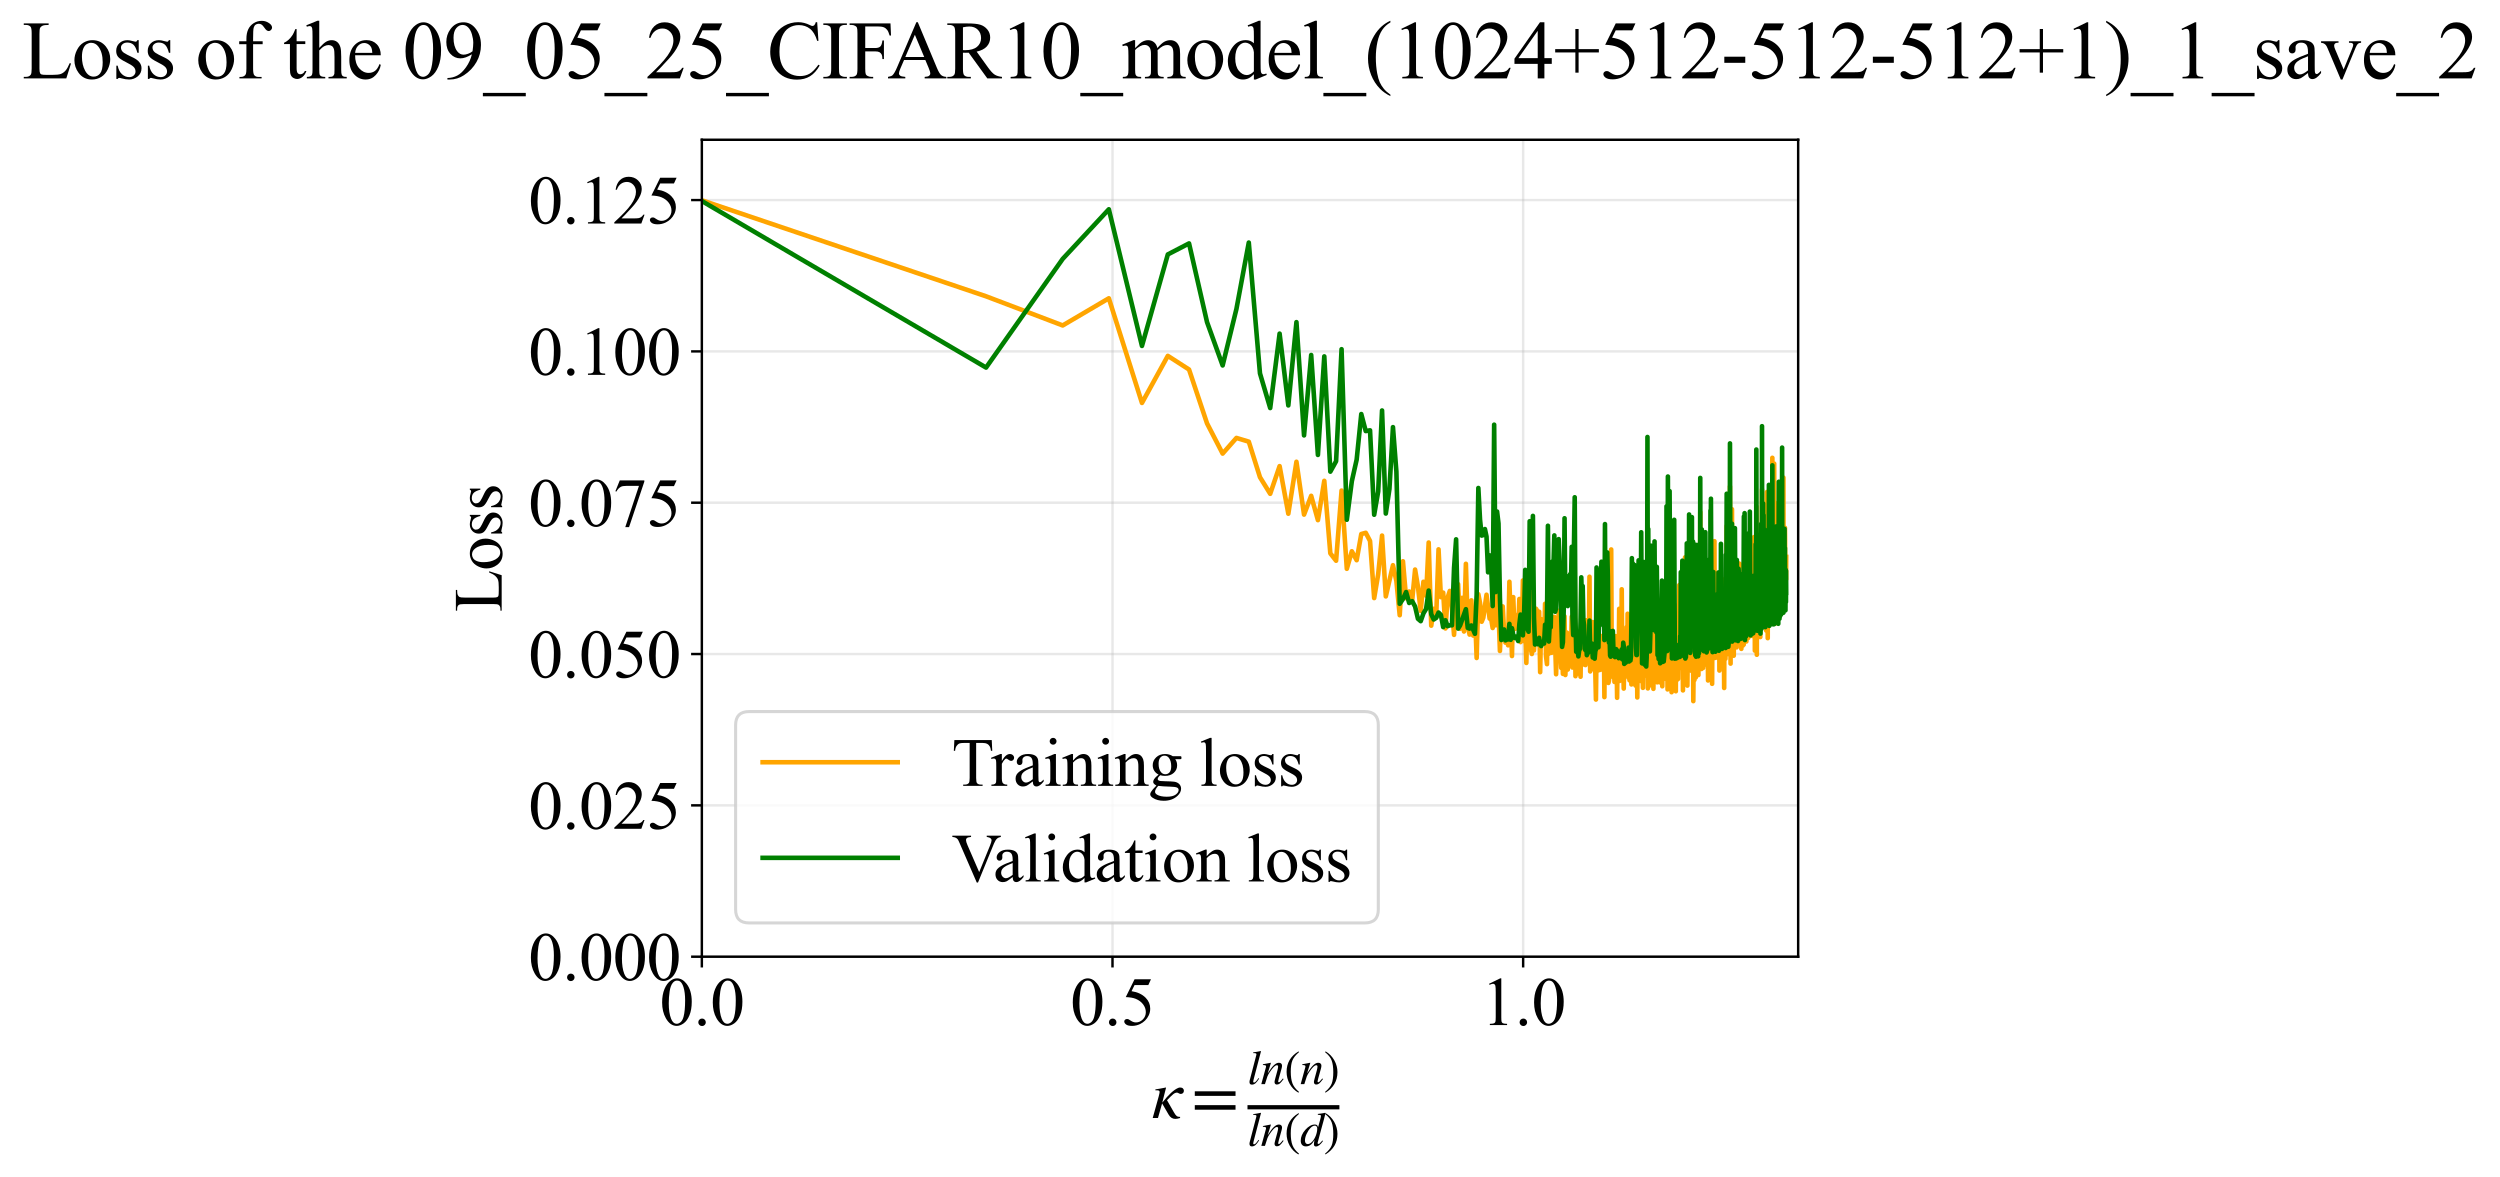 <?xml version="1.0" encoding="utf-8" standalone="no"?>
<!DOCTYPE svg PUBLIC "-//W3C//DTD SVG 1.1//EN"
  "http://www.w3.org/Graphics/SVG/1.1/DTD/svg11.dtd">
<svg xmlns:xlink="http://www.w3.org/1999/xlink" width="814.365pt" height="383.266pt" viewBox="0 0 814.365 383.266" xmlns="http://www.w3.org/2000/svg" version="1.1">
 <defs>
  <style type="text/css">*{stroke-linejoin: round; stroke-linecap: butt}</style>
 </defs>
 <g id="figure_1">
  <g id="patch_1">
   <path d="M -0 383.266 
L 814.365 383.266 
L 814.365 0 
L -0 0 
z
" style="fill: #ffffff"/>
  </g>
  <g id="axes_1">
   <g id="patch_2">
    <path d="M 228.623 311.644 
L 585.743 311.644 
L 585.743 45.532 
L 228.623 45.532 
z
" style="fill: #ffffff"/>
   </g>
   <g id="matplotlib.axis_1">
    <g id="xtick_1">
     <g id="line2d_1">
      <path d="M 228.623 311.644 
L 228.623 45.532 
" clip-path="url(#p3d2998d0df)" style="fill: none; stroke: #b0b0b0; stroke-opacity: 0.3; stroke-width: 0.8; stroke-linecap: square"/>
     </g>
     <g id="line2d_2">
      <defs>
       <path id="m8bae8c09ff" d="M 0 0 
L 0 3.5 
" style="stroke: #000000; stroke-width: 0.8"/>
      </defs>
      <g>
       <use xlink:href="#m8bae8c09ff" x="228.623" y="311.644" style="stroke: #000000; stroke-width: 0.8"/>
      </g>
     </g>
     <g id="text_1">
      <!-- 0.0 -->
      <g transform="translate(214.873 333.92) scale(0.22 -0.22)">
       <defs>
        <path id="TimesNewRomanPSMT-30" d="M 231 2094 
Q 231 2819 450 3342 
Q 669 3866 1031 4122 
Q 1313 4325 1613 4325 
Q 2100 4325 2488 3828 
Q 2972 3213 2972 2159 
Q 2972 1422 2759 906 
Q 2547 391 2217 158 
Q 1888 -75 1581 -75 
Q 975 -75 572 641 
Q 231 1244 231 2094 
z
M 844 2016 
Q 844 1141 1059 588 
Q 1238 122 1591 122 
Q 1759 122 1940 273 
Q 2122 425 2216 781 
Q 2359 1319 2359 2297 
Q 2359 3022 2209 3506 
Q 2097 3866 1919 4016 
Q 1791 4119 1609 4119 
Q 1397 4119 1231 3928 
Q 1006 3669 925 3112 
Q 844 2556 844 2016 
z
" transform="scale(0.016)"/>
        <path id="TimesNewRomanPSMT-2e" d="M 800 606 
Q 947 606 1047 504 
Q 1147 403 1147 259 
Q 1147 116 1045 14 
Q 944 -88 800 -88 
Q 656 -88 554 14 
Q 453 116 453 259 
Q 453 406 554 506 
Q 656 606 800 606 
z
" transform="scale(0.016)"/>
       </defs>
       <use xlink:href="#TimesNewRomanPSMT-30"/>
       <use xlink:href="#TimesNewRomanPSMT-2e" transform="translate(50 0)"/>
       <use xlink:href="#TimesNewRomanPSMT-30" transform="translate(75 0)"/>
      </g>
     </g>
    </g>
    <g id="xtick_2">
     <g id="line2d_3">
      <path d="M 362.391 311.644 
L 362.391 45.532 
" clip-path="url(#p3d2998d0df)" style="fill: none; stroke: #b0b0b0; stroke-opacity: 0.3; stroke-width: 0.8; stroke-linecap: square"/>
     </g>
     <g id="line2d_4">
      <g>
       <use xlink:href="#m8bae8c09ff" x="362.391" y="311.644" style="stroke: #000000; stroke-width: 0.8"/>
      </g>
     </g>
     <g id="text_2">
      <!-- 0.5 -->
      <g transform="translate(348.641 333.92) scale(0.22 -0.22)">
       <defs>
        <path id="TimesNewRomanPSMT-35" d="M 2778 4238 
L 2534 3706 
L 1259 3706 
L 981 3138 
Q 1809 3016 2294 2522 
Q 2709 2097 2709 1522 
Q 2709 1188 2573 903 
Q 2438 619 2231 419 
Q 2025 219 1772 97 
Q 1413 -75 1034 -75 
Q 653 -75 479 54 
Q 306 184 306 341 
Q 306 428 378 495 
Q 450 563 559 563 
Q 641 563 702 538 
Q 763 513 909 409 
Q 1144 247 1384 247 
Q 1750 247 2026 523 
Q 2303 800 2303 1197 
Q 2303 1581 2056 1914 
Q 1809 2247 1375 2428 
Q 1034 2569 447 2591 
L 1259 4238 
L 2778 4238 
z
" transform="scale(0.016)"/>
       </defs>
       <use xlink:href="#TimesNewRomanPSMT-30"/>
       <use xlink:href="#TimesNewRomanPSMT-2e" transform="translate(50 0)"/>
       <use xlink:href="#TimesNewRomanPSMT-35" transform="translate(75 0)"/>
      </g>
     </g>
    </g>
    <g id="xtick_3">
     <g id="line2d_5">
      <path d="M 496.159 311.644 
L 496.159 45.532 
" clip-path="url(#p3d2998d0df)" style="fill: none; stroke: #b0b0b0; stroke-opacity: 0.3; stroke-width: 0.8; stroke-linecap: square"/>
     </g>
     <g id="line2d_6">
      <g>
       <use xlink:href="#m8bae8c09ff" x="496.159" y="311.644" style="stroke: #000000; stroke-width: 0.8"/>
      </g>
     </g>
     <g id="text_3">
      <!-- 1.0 -->
      <g transform="translate(482.409 333.92) scale(0.22 -0.22)">
       <defs>
        <path id="TimesNewRomanPSMT-31" d="M 750 3822 
L 1781 4325 
L 1884 4325 
L 1884 747 
Q 1884 391 1914 303 
Q 1944 216 2037 169 
Q 2131 122 2419 116 
L 2419 0 
L 825 0 
L 825 116 
Q 1125 122 1212 167 
Q 1300 213 1334 289 
Q 1369 366 1369 747 
L 1369 3034 
Q 1369 3497 1338 3628 
Q 1316 3728 1258 3775 
Q 1200 3822 1119 3822 
Q 1003 3822 797 3725 
L 750 3822 
z
" transform="scale(0.016)"/>
       </defs>
       <use xlink:href="#TimesNewRomanPSMT-31"/>
       <use xlink:href="#TimesNewRomanPSMT-2e" transform="translate(50 0)"/>
       <use xlink:href="#TimesNewRomanPSMT-30" transform="translate(75 0)"/>
      </g>
     </g>
    </g>
    <g id="text_4">
     <!-- $\kappa  = \frac{ln(n)}{ln(d)}$ -->
     <g transform="translate(375.173 364.186) scale(0.22 -0.22)">
      <defs>
       <path id="STIXGeneral-Italic-3ba" d="M 979 1440 
L 998 1446 
Q 1850 2541 2464 2790 
Q 2547 2822 2630 2822 
Q 2797 2822 2886 2736 
Q 2976 2650 2976 2522 
Q 2976 2387 2893 2307 
Q 2810 2227 2682 2227 
Q 2605 2227 2502 2288 
Q 2400 2349 2336 2349 
Q 2170 2349 1990 2205 
Q 1811 2061 1414 1645 
L 2042 544 
Q 2202 262 2310 182 
Q 2419 102 2624 102 
L 2624 0 
Q 2374 -83 2182 -83 
Q 1786 -83 1555 326 
L 960 1350 
L 576 0 
L 90 0 
L 640 1978 
Q 730 2317 730 2406 
Q 730 2560 518 2560 
L 339 2560 
L 339 2650 
Q 678 2694 1306 2822 
L 1325 2803 
L 979 1440 
z
" transform="scale(0.016)"/>
       <path id="STIXGeneral-Regular-3d" d="M 4077 2048 
L 307 2048 
L 307 2470 
L 4077 2470 
L 4077 2048 
z
M 4077 768 
L 307 768 
L 307 1190 
L 4077 1190 
L 4077 768 
z
" transform="scale(0.016)"/>
       <path id="STIXGeneral-Italic-6c" d="M 1786 4339 
L 806 595 
Q 755 410 755 320 
Q 755 205 864 205 
Q 1037 205 1293 570 
L 1453 794 
L 1542 730 
Q 1254 275 1046 102 
Q 838 -70 576 -70 
Q 262 -70 262 288 
Q 262 397 288 480 
L 1165 3834 
Q 1184 3898 1184 3955 
Q 1184 4096 870 4096 
L 755 4096 
L 755 4198 
Q 1203 4250 1747 4371 
L 1786 4339 
z
" transform="scale(0.016)"/>
       <path id="STIXGeneral-Italic-6e" d="M 2944 749 
L 3034 666 
Q 2707 218 2534 80 
Q 2362 -58 2138 -58 
Q 2010 -58 1923 28 
Q 1837 115 1837 288 
Q 1837 390 1939 768 
L 2221 1805 
Q 2310 2150 2310 2310 
Q 2310 2496 2157 2496 
Q 1971 2496 1750 2275 
Q 1530 2054 1210 1587 
Q 998 1274 899 1024 
Q 800 774 570 0 
L 90 0 
L 704 2240 
Q 717 2304 717 2349 
Q 717 2445 630 2480 
Q 544 2515 301 2522 
L 301 2624 
Q 550 2675 857 2729 
Q 1165 2784 1338 2822 
L 1363 2810 
L 934 1414 
Q 1408 2170 1753 2496 
Q 2099 2822 2413 2822 
Q 2611 2822 2720 2716 
Q 2829 2611 2829 2432 
Q 2829 2272 2765 2048 
L 2406 749 
Q 2317 429 2317 358 
Q 2317 243 2419 243 
Q 2541 243 2810 582 
Q 2854 634 2944 749 
z
" transform="scale(0.016)"/>
       <path id="STIXGeneral-Regular-28" d="M 1946 -1030 
L 1869 -1133 
Q 1126 -710 716 32 
Q 307 774 307 1613 
Q 307 3386 1888 4326 
L 1946 4224 
Q 1293 3667 1075 3126 
Q 858 2586 858 1632 
Q 858 685 1082 96 
Q 1306 -493 1946 -1030 
z
" transform="scale(0.016)"/>
       <path id="STIXGeneral-Regular-29" d="M 186 4224 
L 262 4326 
Q 992 3891 1408 3148 
Q 1824 2406 1824 1581 
Q 1824 -166 243 -1133 
L 186 -1030 
Q 845 -486 1059 54 
Q 1274 595 1274 1562 
Q 1274 2534 1059 3120 
Q 845 3706 186 4224 
z
" transform="scale(0.016)"/>
       <path id="STIXGeneral-Italic-64" d="M 3334 4371 
L 3373 4333 
L 3123 3360 
L 2739 1958 
Q 2323 429 2323 384 
Q 2323 256 2438 256 
Q 2522 256 2614 336 
Q 2707 416 2963 710 
L 3040 646 
Q 2547 -83 2099 -83 
Q 1978 -83 1907 -6 
Q 1837 70 1837 205 
Q 1837 397 1920 774 
Q 1645 307 1379 118 
Q 1114 -70 781 -70 
Q 461 -70 278 125 
Q 96 320 96 678 
Q 96 1440 713 2131 
Q 1331 2822 1965 2822 
Q 2163 2822 2256 2732 
Q 2349 2643 2381 2451 
L 2387 2451 
L 2675 3494 
Q 2765 3808 2765 3949 
Q 2765 4051 2694 4076 
Q 2624 4102 2355 4115 
L 2355 4224 
Q 2848 4269 3334 4371 
z
M 2278 2310 
Q 2278 2477 2185 2576 
Q 2093 2675 1978 2675 
Q 1677 2675 1395 2381 
Q 1075 2042 864 1571 
Q 653 1101 653 704 
Q 653 486 752 361 
Q 851 237 1024 237 
Q 1312 237 1606 550 
Q 1901 864 2089 1350 
Q 2278 1837 2278 2310 
z
" transform="scale(0.016)"/>
      </defs>
      <use xlink:href="#STIXGeneral-Italic-3ba" transform="translate(0 0.003)"/>
      <use xlink:href="#STIXGeneral-Regular-3d" transform="translate(58.84 0.003)"/>
      <use xlink:href="#STIXGeneral-Italic-6c" transform="translate(141.78 50.192) scale(0.7)"/>
      <use xlink:href="#STIXGeneral-Italic-6e" transform="translate(161.24 50.192) scale(0.7)"/>
      <use xlink:href="#STIXGeneral-Regular-28" transform="translate(196.24 50.192) scale(0.7)"/>
      <use xlink:href="#STIXGeneral-Italic-6e" transform="translate(219.55 50.192) scale(0.7)"/>
      <use xlink:href="#STIXGeneral-Regular-29" transform="translate(254.55 50.192) scale(0.7)"/>
      <use xlink:href="#STIXGeneral-Italic-6c" transform="translate(141.78 -41.258) scale(0.7)"/>
      <use xlink:href="#STIXGeneral-Italic-6e" transform="translate(161.24 -41.258) scale(0.7)"/>
      <use xlink:href="#STIXGeneral-Regular-28" transform="translate(196.24 -41.258) scale(0.7)"/>
      <use xlink:href="#STIXGeneral-Italic-64" transform="translate(219.55 -41.258) scale(0.7)"/>
      <use xlink:href="#STIXGeneral-Regular-29" transform="translate(254.55 -41.258) scale(0.7)"/>
      <path d="M 141.78 12.8 
L 141.78 19.05 
L 277.86 19.05 
L 277.86 12.8 
L 141.78 12.8 
z
"/>
     </g>
    </g>
   </g>
   <g id="matplotlib.axis_2">
    <g id="ytick_1">
     <g id="line2d_7">
      <path d="M 228.623 311.644 
L 585.743 311.644 
" clip-path="url(#p3d2998d0df)" style="fill: none; stroke: #b0b0b0; stroke-opacity: 0.3; stroke-width: 0.8; stroke-linecap: square"/>
     </g>
     <g id="line2d_8">
      <defs>
       <path id="m8f87b7b665" d="M 0 0 
L -3.5 0 
" style="stroke: #000000; stroke-width: 0.8"/>
      </defs>
      <g>
       <use xlink:href="#m8f87b7b665" x="228.623" y="311.644" style="stroke: #000000; stroke-width: 0.8"/>
      </g>
     </g>
     <g id="text_5">
      <!-- 0.000 -->
      <g transform="translate(172.123 319.282) scale(0.22 -0.22)">
       <use xlink:href="#TimesNewRomanPSMT-30"/>
       <use xlink:href="#TimesNewRomanPSMT-2e" transform="translate(50 0)"/>
       <use xlink:href="#TimesNewRomanPSMT-30" transform="translate(75 0)"/>
       <use xlink:href="#TimesNewRomanPSMT-30" transform="translate(125 0)"/>
       <use xlink:href="#TimesNewRomanPSMT-30" transform="translate(175 0)"/>
      </g>
     </g>
    </g>
    <g id="ytick_2">
     <g id="line2d_9">
      <path d="M 228.623 262.349 
L 585.743 262.349 
" clip-path="url(#p3d2998d0df)" style="fill: none; stroke: #b0b0b0; stroke-opacity: 0.3; stroke-width: 0.8; stroke-linecap: square"/>
     </g>
     <g id="line2d_10">
      <g>
       <use xlink:href="#m8f87b7b665" x="228.623" y="262.349" style="stroke: #000000; stroke-width: 0.8"/>
      </g>
     </g>
     <g id="text_6">
      <!-- 0.025 -->
      <g transform="translate(172.123 269.987) scale(0.22 -0.22)">
       <defs>
        <path id="TimesNewRomanPSMT-32" d="M 2934 816 
L 2638 0 
L 138 0 
L 138 116 
Q 1241 1122 1691 1759 
Q 2141 2397 2141 2925 
Q 2141 3328 1894 3587 
Q 1647 3847 1303 3847 
Q 991 3847 742 3664 
Q 494 3481 375 3128 
L 259 3128 
Q 338 3706 661 4015 
Q 984 4325 1469 4325 
Q 1984 4325 2329 3994 
Q 2675 3663 2675 3213 
Q 2675 2891 2525 2569 
Q 2294 2063 1775 1497 
Q 997 647 803 472 
L 1909 472 
Q 2247 472 2383 497 
Q 2519 522 2628 598 
Q 2738 675 2819 816 
L 2934 816 
z
" transform="scale(0.016)"/>
       </defs>
       <use xlink:href="#TimesNewRomanPSMT-30"/>
       <use xlink:href="#TimesNewRomanPSMT-2e" transform="translate(50 0)"/>
       <use xlink:href="#TimesNewRomanPSMT-30" transform="translate(75 0)"/>
       <use xlink:href="#TimesNewRomanPSMT-32" transform="translate(125 0)"/>
       <use xlink:href="#TimesNewRomanPSMT-35" transform="translate(175 0)"/>
      </g>
     </g>
    </g>
    <g id="ytick_3">
     <g id="line2d_11">
      <path d="M 228.623 213.054 
L 585.743 213.054 
" clip-path="url(#p3d2998d0df)" style="fill: none; stroke: #b0b0b0; stroke-opacity: 0.3; stroke-width: 0.8; stroke-linecap: square"/>
     </g>
     <g id="line2d_12">
      <g>
       <use xlink:href="#m8f87b7b665" x="228.623" y="213.054" style="stroke: #000000; stroke-width: 0.8"/>
      </g>
     </g>
     <g id="text_7">
      <!-- 0.050 -->
      <g transform="translate(172.123 220.692) scale(0.22 -0.22)">
       <use xlink:href="#TimesNewRomanPSMT-30"/>
       <use xlink:href="#TimesNewRomanPSMT-2e" transform="translate(50 0)"/>
       <use xlink:href="#TimesNewRomanPSMT-30" transform="translate(75 0)"/>
       <use xlink:href="#TimesNewRomanPSMT-35" transform="translate(125 0)"/>
       <use xlink:href="#TimesNewRomanPSMT-30" transform="translate(175 0)"/>
      </g>
     </g>
    </g>
    <g id="ytick_4">
     <g id="line2d_13">
      <path d="M 228.623 163.759 
L 585.743 163.759 
" clip-path="url(#p3d2998d0df)" style="fill: none; stroke: #b0b0b0; stroke-opacity: 0.3; stroke-width: 0.8; stroke-linecap: square"/>
     </g>
     <g id="line2d_14">
      <g>
       <use xlink:href="#m8f87b7b665" x="228.623" y="163.759" style="stroke: #000000; stroke-width: 0.8"/>
      </g>
     </g>
     <g id="text_8">
      <!-- 0.075 -->
      <g transform="translate(172.123 171.397) scale(0.22 -0.22)">
       <defs>
        <path id="TimesNewRomanPSMT-37" d="M 644 4238 
L 2916 4238 
L 2916 4119 
L 1503 -88 
L 1153 -88 
L 2419 3728 
L 1253 3728 
Q 900 3728 750 3644 
Q 488 3500 328 3200 
L 238 3234 
L 644 4238 
z
" transform="scale(0.016)"/>
       </defs>
       <use xlink:href="#TimesNewRomanPSMT-30"/>
       <use xlink:href="#TimesNewRomanPSMT-2e" transform="translate(50 0)"/>
       <use xlink:href="#TimesNewRomanPSMT-30" transform="translate(75 0)"/>
       <use xlink:href="#TimesNewRomanPSMT-37" transform="translate(125 0)"/>
       <use xlink:href="#TimesNewRomanPSMT-35" transform="translate(175 0)"/>
      </g>
     </g>
    </g>
    <g id="ytick_5">
     <g id="line2d_15">
      <path d="M 228.623 114.465 
L 585.743 114.465 
" clip-path="url(#p3d2998d0df)" style="fill: none; stroke: #b0b0b0; stroke-opacity: 0.3; stroke-width: 0.8; stroke-linecap: square"/>
     </g>
     <g id="line2d_16">
      <g>
       <use xlink:href="#m8f87b7b665" x="228.623" y="114.465" style="stroke: #000000; stroke-width: 0.8"/>
      </g>
     </g>
     <g id="text_9">
      <!-- 0.100 -->
      <g transform="translate(172.123 122.103) scale(0.22 -0.22)">
       <use xlink:href="#TimesNewRomanPSMT-30"/>
       <use xlink:href="#TimesNewRomanPSMT-2e" transform="translate(50 0)"/>
       <use xlink:href="#TimesNewRomanPSMT-31" transform="translate(75 0)"/>
       <use xlink:href="#TimesNewRomanPSMT-30" transform="translate(125 0)"/>
       <use xlink:href="#TimesNewRomanPSMT-30" transform="translate(175 0)"/>
      </g>
     </g>
    </g>
    <g id="ytick_6">
     <g id="line2d_17">
      <path d="M 228.623 65.17 
L 585.743 65.17 
" clip-path="url(#p3d2998d0df)" style="fill: none; stroke: #b0b0b0; stroke-opacity: 0.3; stroke-width: 0.8; stroke-linecap: square"/>
     </g>
     <g id="line2d_18">
      <g>
       <use xlink:href="#m8f87b7b665" x="228.623" y="65.17" style="stroke: #000000; stroke-width: 0.8"/>
      </g>
     </g>
     <g id="text_10">
      <!-- 0.125 -->
      <g transform="translate(172.123 72.808) scale(0.22 -0.22)">
       <use xlink:href="#TimesNewRomanPSMT-30"/>
       <use xlink:href="#TimesNewRomanPSMT-2e" transform="translate(50 0)"/>
       <use xlink:href="#TimesNewRomanPSMT-31" transform="translate(75 0)"/>
       <use xlink:href="#TimesNewRomanPSMT-32" transform="translate(125 0)"/>
       <use xlink:href="#TimesNewRomanPSMT-35" transform="translate(175 0)"/>
      </g>
     </g>
    </g>
    <g id="text_11">
     <!-- Loss -->
     <g transform="translate(163.417 199.369) rotate(-90) scale(0.22 -0.22)">
      <defs>
       <path id="TimesNewRomanPSMT-4c" d="M 3669 1172 
L 3772 1150 
L 3409 0 
L 128 0 
L 128 116 
L 288 116 
Q 556 116 672 291 
Q 738 391 738 753 
L 738 3488 
Q 738 3884 650 3984 
Q 528 4122 288 4122 
L 128 4122 
L 128 4238 
L 2047 4238 
L 2047 4122 
Q 1709 4125 1573 4059 
Q 1438 3994 1388 3894 
Q 1338 3794 1338 3416 
L 1338 753 
Q 1338 494 1388 397 
Q 1425 331 1503 300 
Q 1581 269 1991 269 
L 2300 269 
Q 2788 269 2984 341 
Q 3181 413 3343 595 
Q 3506 778 3669 1172 
z
" transform="scale(0.016)"/>
       <path id="TimesNewRomanPSMT-6f" d="M 1600 2947 
Q 2250 2947 2644 2453 
Q 2978 2031 2978 1484 
Q 2978 1100 2793 706 
Q 2609 313 2286 112 
Q 1963 -88 1566 -88 
Q 919 -88 538 428 
Q 216 863 216 1403 
Q 216 1797 411 2186 
Q 606 2575 925 2761 
Q 1244 2947 1600 2947 
z
M 1503 2744 
Q 1338 2744 1170 2645 
Q 1003 2547 900 2300 
Q 797 2053 797 1666 
Q 797 1041 1045 587 
Q 1294 134 1700 134 
Q 2003 134 2200 384 
Q 2397 634 2397 1244 
Q 2397 2006 2069 2444 
Q 1847 2744 1503 2744 
z
" transform="scale(0.016)"/>
       <path id="TimesNewRomanPSMT-73" d="M 2050 2947 
L 2050 1972 
L 1947 1972 
Q 1828 2431 1642 2597 
Q 1456 2763 1169 2763 
Q 950 2763 815 2647 
Q 681 2531 681 2391 
Q 681 2216 781 2091 
Q 878 1963 1175 1819 
L 1631 1597 
Q 2266 1288 2266 781 
Q 2266 391 1970 151 
Q 1675 -88 1309 -88 
Q 1047 -88 709 6 
Q 606 38 541 38 
Q 469 38 428 -44 
L 325 -44 
L 325 978 
L 428 978 
Q 516 541 762 319 
Q 1009 97 1316 97 
Q 1531 97 1667 223 
Q 1803 350 1803 528 
Q 1803 744 1651 891 
Q 1500 1038 1047 1263 
Q 594 1488 453 1669 
Q 313 1847 313 2119 
Q 313 2472 555 2709 
Q 797 2947 1181 2947 
Q 1350 2947 1591 2875 
Q 1750 2828 1803 2828 
Q 1853 2828 1881 2850 
Q 1909 2872 1947 2947 
L 2050 2947 
z
" transform="scale(0.016)"/>
      </defs>
      <use xlink:href="#TimesNewRomanPSMT-4c"/>
      <use xlink:href="#TimesNewRomanPSMT-6f" transform="translate(61.084 0)"/>
      <use xlink:href="#TimesNewRomanPSMT-73" transform="translate(111.084 0)"/>
      <use xlink:href="#TimesNewRomanPSMT-73" transform="translate(150 0)"/>
     </g>
    </g>
   </g>
   <g id="line2d_19">
    <path d="M 228.623 65.249 
L 321.205 96.522 
L 346.165 106.015 
L 361.198 97.171 
L 371.989 131.252 
L 380.414 115.919 
L 387.324 120.369 
L 393.184 137.915 
L 398.27 147.754 
L 402.763 142.655 
L 406.787 143.871 
L 410.431 155.45 
L 413.761 160.853 
L 416.826 151.844 
L 419.665 167.335 
L 422.31 150.419 
L 424.785 167.628 
L 427.111 161.515 
L 429.304 169.432 
L 431.38 156.631 
L 433.35 180.262 
L 435.224 182.65 
L 437.011 159.804 
L 438.719 185.278 
L 440.355 179.574 
L 441.924 182.484 
L 443.432 173.957 
L 444.883 173.556 
L 446.282 176.224 
L 447.631 194.818 
L 448.935 187.099 
L 450.197 174.462 
L 451.418 194.277 
L 453.751 184.116 
L 454.867 189.246 
L 455.951 200.401 
L 457.006 182.833 
L 458.032 194.867 
L 459.032 192.682 
L 460.007 195.574 
L 460.958 185.534 
L 461.886 191.057 
L 462.792 199.015 
L 463.677 189.513 
L 464.543 194.029 
L 465.389 176.724 
L 466.217 203.808 
L 467.028 198.307 
L 467.822 201.212 
L 468.601 178.95 
L 469.363 194.508 
L 470.112 193.046 
L 470.845 204.714 
L 471.565 194.646 
L 472.272 192.49 
L 472.967 198.057 
L 473.649 206.799 
L 474.319 195.104 
L 474.977 190.309 
L 475.625 204.835 
L 476.262 194.747 
L 476.888 205.706 
L 477.505 183.66 
L 478.112 203.862 
L 478.709 206.713 
L 479.298 195.561 
L 479.877 207.04 
L 480.448 199.102 
L 481.011 214.329 
L 481.566 193.572 
L 482.112 196.429 
L 482.651 202.52 
L 483.183 201.208 
L 484.225 193.732 
L 485.239 201.516 
L 485.737 201.558 
L 486.228 204.564 
L 486.713 169.87 
L 487.192 203.695 
L 487.665 185.489 
L 488.594 212.045 
L 489.05 200.424 
L 489.501 197.535 
L 489.946 205.673 
L 490.387 209.342 
L 490.823 205.423 
L 491.253 210.204 
L 491.679 189.503 
L 492.518 213.696 
L 492.93 194.508 
L 493.338 204.91 
L 493.742 204.736 
L 494.141 200.34 
L 494.537 204.828 
L 494.928 195.112 
L 495.316 209.163 
L 495.699 207.978 
L 496.079 189.09 
L 496.456 208.835 
L 496.828 203.328 
L 497.197 215.95 
L 497.563 200.818 
L 497.925 207.063 
L 498.283 191.383 
L 498.639 211.229 
L 498.991 213.033 
L 499.34 193.911 
L 499.686 211.878 
L 500.029 206.568 
L 500.368 198.297 
L 500.705 198.931 
L 501.039 207.756 
L 501.37 199.268 
L 501.698 218.959 
L 502.024 201.685 
L 502.347 207.611 
L 502.667 204.066 
L 502.984 209.791 
L 503.299 196.681 
L 503.611 213.827 
L 503.921 216.342 
L 504.228 194.674 
L 504.533 212.938 
L 504.836 189.785 
L 505.136 210.545 
L 505.433 212.635 
L 505.729 203.619 
L 506.022 210.741 
L 506.313 200.94 
L 506.889 219.632 
L 507.174 209.395 
L 507.456 215.082 
L 507.737 198.98 
L 508.292 211.121 
L 508.566 217.568 
L 508.839 212.054 
L 509.11 219.509 
L 509.645 200.779 
L 509.91 219.876 
L 510.435 206.071 
L 510.695 218.101 
L 511.209 207.213 
L 511.464 208.466 
L 511.717 214.474 
L 511.968 200.921 
L 512.218 217.447 
L 512.466 215.392 
L 512.712 209.008 
L 512.957 184.83 
L 513.2 220.261 
L 513.442 207.361 
L 513.683 211.422 
L 513.921 219.412 
L 514.395 208.415 
L 514.629 217.64 
L 514.862 220.44 
L 515.094 204.505 
L 515.553 212.845 
L 515.781 210.492 
L 516.007 216.473 
L 516.232 204.153 
L 516.456 216.647 
L 516.678 202.047 
L 517.119 211.363 
L 517.337 213.411 
L 517.555 209.905 
L 517.771 187.876 
L 517.986 218.715 
L 518.199 206.768 
L 518.412 216.119 
L 518.623 218.007 
L 518.834 202.648 
L 519.043 212.851 
L 519.251 216.878 
L 519.457 209.798 
L 519.868 227.878 
L 520.071 211.724 
L 520.274 216.488 
L 520.475 207.099 
L 520.676 218.375 
L 520.875 217.262 
L 521.073 210.919 
L 521.271 218.208 
L 521.662 207.184 
L 522.05 211.038 
L 522.243 207.957 
L 522.434 207.925 
L 522.625 227.081 
L 522.814 197.721 
L 523.003 221.868 
L 523.191 204.059 
L 523.377 220.989 
L 523.563 215.072 
L 523.748 214.303 
L 523.932 222.459 
L 524.116 221.707 
L 524.298 198.525 
L 524.48 218.985 
L 524.66 215.593 
L 524.84 178.982 
L 525.019 214.739 
L 525.197 214.232 
L 525.375 215.458 
L 525.551 220.688 
L 525.727 213.666 
L 525.902 222.135 
L 526.25 207.211 
L 526.422 220.283 
L 526.594 214.557 
L 526.765 227.303 
L 526.936 213.867 
L 527.105 209.699 
L 527.274 216.192 
L 527.442 198.319 
L 527.61 221.797 
L 527.776 205.539 
L 527.942 220.673 
L 528.107 218.768 
L 528.272 191.958 
L 528.436 215.374 
L 528.599 209.391 
L 528.923 224.296 
L 529.084 216.72 
L 529.245 215.446 
L 529.404 215.076 
L 529.563 211.572 
L 529.722 216.177 
L 529.88 204.245 
L 530.037 218.579 
L 530.193 199.926 
L 530.349 204.624 
L 530.504 220.804 
L 530.659 215.567 
L 530.813 221.616 
L 530.967 215.323 
L 531.119 215.346 
L 531.423 222.952 
L 531.574 202.432 
L 531.725 213.442 
L 531.874 209.137 
L 532.024 215.297 
L 532.172 208.4 
L 532.32 210.423 
L 532.468 210.367 
L 532.761 223.313 
L 532.907 223.217 
L 533.053 210.686 
L 533.197 209.23 
L 533.342 227.195 
L 533.485 210.547 
L 533.628 211.928 
L 533.771 205.948 
L 533.913 211.547 
L 534.055 204.55 
L 534.336 221.803 
L 534.616 202.054 
L 534.755 218.358 
L 534.894 210.937 
L 535.169 224.063 
L 535.443 207.772 
L 535.579 220.209 
L 535.715 211.869 
L 535.85 210.622 
L 536.119 218.28 
L 536.252 205.522 
L 536.386 217.224 
L 536.518 217.16 
L 536.651 171.431 
L 536.783 224.249 
L 536.914 187.459 
L 537.045 210.419 
L 537.176 204.075 
L 537.306 223.348 
L 537.436 223.165 
L 537.565 214.574 
L 537.694 217.189 
L 537.822 203.816 
L 537.95 215.398 
L 538.205 208.435 
L 538.331 220.168 
L 538.458 209.225 
L 538.584 224.387 
L 538.709 213.768 
L 538.834 220.766 
L 538.959 196.289 
L 539.207 214.599 
L 539.33 213.41 
L 539.454 220.89 
L 539.699 203.922 
L 539.82 222.256 
L 539.942 219.313 
L 540.063 201.928 
L 540.304 218.277 
L 540.544 216.141 
L 540.663 222.272 
L 540.782 201.66 
L 540.901 217.911 
L 541.019 198.413 
L 541.137 218.882 
L 541.371 208.264 
L 541.488 223.556 
L 541.604 209.525 
L 541.836 212.566 
L 541.951 211.374 
L 542.066 204.654 
L 542.181 219.767 
L 542.295 209.644 
L 542.409 221.084 
L 542.523 209.783 
L 542.636 211.424 
L 542.749 217.711 
L 542.974 195.451 
L 543.198 224.571 
L 543.309 172.092 
L 543.421 217.991 
L 543.531 198.125 
L 543.752 222.788 
L 543.862 186.398 
L 543.971 214.318 
L 544.08 214.183 
L 544.189 195.989 
L 544.298 221.574 
L 544.406 212.395 
L 544.514 225.484 
L 544.621 196.769 
L 544.836 218.679 
L 544.942 183.659 
L 545.049 221.463 
L 545.155 203.539 
L 545.261 211.252 
L 545.366 200.182 
L 545.472 215.637 
L 545.577 215.01 
L 545.681 205.673 
L 545.89 225.175 
L 545.994 203.563 
L 546.098 221.691 
L 546.201 199.893 
L 546.304 201.083 
L 546.407 211.187 
L 546.509 204.231 
L 546.611 221.175 
L 546.815 196.877 
L 546.916 211.56 
L 547.018 190.595 
L 547.219 204.136 
L 547.419 216.169 
L 547.619 201.137 
L 547.718 214.65 
L 547.817 209.369 
L 547.916 217.799 
L 548.015 197.268 
L 548.211 224.894 
L 548.309 199.067 
L 548.406 215.405 
L 548.504 201.314 
L 548.601 217.713 
L 548.698 214.964 
L 548.891 181.564 
L 549.083 212.57 
L 549.178 202.423 
L 549.274 219.366 
L 549.369 216.667 
L 549.464 207.582 
L 549.558 211.534 
L 549.653 223.331 
L 549.747 215.779 
L 549.841 218.615 
L 549.935 191.694 
L 550.122 215.711 
L 550.215 202.211 
L 550.308 209.244 
L 550.4 199.416 
L 550.493 210.181 
L 550.585 205.19 
L 550.86 218.463 
L 550.952 208.049 
L 551.043 215.531 
L 551.134 195.295 
L 551.224 213.942 
L 551.315 203.96 
L 551.405 209.469 
L 551.495 204.416 
L 551.585 228.389 
L 551.675 218.588 
L 551.764 192.109 
L 551.942 221.525 
L 552.031 197.023 
L 552.208 214.775 
L 552.296 209.002 
L 552.384 220.693 
L 552.472 206.652 
L 552.647 217.193 
L 552.734 185.626 
L 552.821 215.069 
L 552.908 206.973 
L 552.995 206.147 
L 553.081 216.695 
L 553.167 206.861 
L 553.253 219.9 
L 553.339 201.358 
L 553.425 210.886 
L 553.51 208.005 
L 553.681 211.952 
L 553.766 204.884 
L 553.85 166.819 
L 553.935 214.555 
L 554.019 205.686 
L 554.271 217.911 
L 554.355 194.337 
L 554.438 213.471 
L 554.522 192.624 
L 554.605 210.893 
L 554.688 200.961 
L 554.77 217.576 
L 554.853 214.674 
L 554.935 186.111 
L 555.099 216.647 
L 555.181 202.011 
L 555.263 205.948 
L 555.344 215.204 
L 555.507 198.238 
L 555.588 208.976 
L 555.669 182.503 
L 555.83 215.734 
L 555.99 190.198 
L 556.07 195.469 
L 556.15 213.253 
L 556.23 207.736 
L 556.309 210.617 
L 556.388 221.664 
L 556.468 200.79 
L 556.547 212.175 
L 556.625 198.973 
L 556.704 214.445 
L 556.783 208.193 
L 556.861 199.161 
L 556.939 219.415 
L 557.017 191.629 
L 557.095 210.24 
L 557.173 187.973 
L 557.25 212.751 
L 557.328 192.962 
L 557.405 212.787 
L 557.482 209.57 
L 557.559 209.3 
L 557.713 222.748 
L 557.865 194.172 
L 557.942 210.109 
L 558.018 203.988 
L 558.093 201.806 
L 558.169 213.316 
L 558.245 211.558 
L 558.32 214.375 
L 558.471 176.293 
L 558.546 208.681 
L 558.621 198.507 
L 558.695 214.303 
L 558.77 202.208 
L 558.844 205.346 
L 558.919 206.796 
L 558.993 186.693 
L 559.067 214.2 
L 559.141 213.093 
L 559.361 201.855 
L 559.435 212.285 
L 559.508 202.659 
L 559.581 213.063 
L 559.654 203.04 
L 559.726 210.142 
L 559.799 192.227 
L 559.871 211.677 
L 560.016 197.732 
L 560.088 218.429 
L 560.232 199.607 
L 560.303 211.126 
L 560.446 195.285 
L 560.518 214.558 
L 560.589 191.006 
L 560.731 215.006 
L 560.801 203.103 
L 560.872 209.384 
L 561.013 200.932 
L 561.153 188.707 
L 561.223 214.045 
L 561.293 202.421 
L 561.363 200.062 
L 561.432 214.16 
L 561.502 203.469 
L 561.64 224.11 
L 561.778 192.01 
L 561.916 209.812 
L 561.985 197.052 
L 562.053 214.59 
L 562.19 194.461 
L 562.394 210.437 
L 562.461 171.362 
L 562.597 209.96 
L 562.664 196.34 
L 562.731 200.286 
L 562.799 193.575 
L 562.932 213.06 
L 563.066 181.989 
L 563.133 207.402 
L 563.199 178.796 
L 563.265 191.614 
L 563.398 205.4 
L 563.464 203.067 
L 563.53 158.457 
L 563.727 216.167 
L 563.792 187.645 
L 563.858 197.92 
L 563.923 210.847 
L 563.988 203.829 
L 564.053 187.3 
L 564.118 201.62 
L 564.183 165.876 
L 564.247 184.946 
L 564.441 211.473 
L 564.569 193.448 
L 564.633 205.164 
L 564.697 193.943 
L 564.761 213.592 
L 564.825 206.677 
L 564.889 195.743 
L 564.952 208.462 
L 565.015 192.093 
L 565.079 205.651 
L 565.142 192.347 
L 565.268 209.904 
L 565.394 191.79 
L 565.457 193.641 
L 565.519 202.663 
L 565.582 187.25 
L 565.706 210.873 
L 565.954 193.175 
L 566.016 209.521 
L 566.078 204.036 
L 566.14 202.99 
L 566.201 188.088 
L 566.262 202.426 
L 566.324 195.976 
L 566.385 194.181 
L 566.446 201.938 
L 566.507 183.551 
L 566.568 207.067 
L 566.629 198.463 
L 566.75 197.932 
L 566.811 199.355 
L 566.871 206.983 
L 566.932 200.255 
L 566.992 208.911 
L 567.172 190.818 
L 567.232 211.359 
L 567.292 198.597 
L 567.351 201.048 
L 567.411 198.502 
L 567.47 206.68 
L 567.53 194.452 
L 567.589 197.429 
L 567.648 200.571 
L 567.708 210.313 
L 567.826 197.312 
L 568.002 209.993 
L 568.061 183.403 
L 568.119 197.582 
L 568.177 208.134 
L 568.294 177.975 
L 568.352 199.465 
L 568.41 195.774 
L 568.526 196.086 
L 568.584 184.382 
L 568.642 188.822 
L 568.872 208.957 
L 568.986 199.124 
L 569.157 208.014 
L 569.214 194.621 
L 569.271 207.131 
L 569.384 187.267 
L 569.497 207.785 
L 569.554 201.244 
L 569.61 182.638 
L 569.666 189.076 
L 569.722 200.784 
L 569.779 185.094 
L 569.835 195.957 
L 569.89 188.179 
L 569.946 199.45 
L 570.002 185.441 
L 570.058 204.137 
L 570.113 174.763 
L 570.169 206.585 
L 570.224 185.382 
L 570.279 185.762 
L 570.335 187.975 
L 570.445 206.52 
L 570.5 203.864 
L 570.61 187.08 
L 570.664 205.938 
L 570.719 204.824 
L 570.774 197.767 
L 570.828 202.074 
L 570.883 207.153 
L 570.992 184.847 
L 571.046 198.142 
L 571.154 193.042 
L 571.208 196.799 
L 571.262 196.307 
L 571.316 188.91 
L 571.37 198.648 
L 571.423 174.948 
L 571.477 203.885 
L 571.531 186.396 
L 571.584 190.044 
L 571.637 211.935 
L 571.691 191.583 
L 571.744 180.065 
L 571.797 194.59 
L 571.85 188.479 
L 571.903 184.076 
L 571.956 204.321 
L 572.009 202.247 
L 572.062 200.996 
L 572.115 164.985 
L 572.168 176.321 
L 572.22 184.217 
L 572.273 213.282 
L 572.325 188.146 
L 572.378 202.306 
L 572.43 197.927 
L 572.534 194.306 
L 572.586 177.351 
L 572.69 205.185 
L 572.742 201.209 
L 572.794 188.548 
L 572.846 200.274 
L 573.052 182.988 
L 573.104 203.115 
L 573.155 185.474 
L 573.258 200.35 
L 573.309 186.249 
L 573.36 188.26 
L 573.411 207.518 
L 573.462 190.382 
L 573.513 180.268 
L 573.614 199.828 
L 573.716 184.917 
L 573.766 189.038 
L 573.867 181.86 
L 573.917 194.863 
L 573.968 159.435 
L 574.018 201.257 
L 574.068 194.333 
L 574.118 195.46 
L 574.168 196.285 
L 574.218 200.747 
L 574.318 173.584 
L 574.417 201.286 
L 574.467 179.09 
L 574.516 188.245 
L 574.566 203.703 
L 574.665 202.309 
L 574.763 165.204 
L 574.813 190.336 
L 574.911 189.807 
L 575.106 202.691 
L 575.253 192.929 
L 575.301 195.588 
L 575.35 205.422 
L 575.398 187.536 
L 575.446 191.614 
L 575.543 197.515 
L 575.591 160.268 
L 575.639 186.705 
L 575.736 201.633 
L 575.784 189.492 
L 575.831 207.875 
L 575.879 184.619 
L 575.975 200.288 
L 576.022 196.567 
L 576.07 196.18 
L 576.118 201.369 
L 576.307 168.592 
L 576.402 200.823 
L 576.449 186.4 
L 576.543 198.666 
L 576.684 181.527 
L 576.731 198.049 
L 576.777 179.043 
L 576.824 194.369 
L 576.917 179.915 
L 576.964 187.874 
L 577.01 201.592 
L 577.057 196.425 
L 577.103 192.036 
L 577.149 173.629 
L 577.196 189.504 
L 577.242 188.637 
L 577.288 189.519 
L 577.334 149.132 
L 577.38 195.995 
L 577.426 183.669 
L 577.518 187.421 
L 577.564 188.376 
L 577.609 177.074 
L 577.655 188.982 
L 577.701 196.984 
L 577.746 177.25 
L 577.792 200.425 
L 577.928 151.019 
L 578.019 201.553 
L 578.064 192.311 
L 578.109 184.308 
L 578.154 192.987 
L 578.199 203.185 
L 578.244 193.682 
L 578.289 192.182 
L 578.379 163.864 
L 578.424 179.927 
L 578.469 200.134 
L 578.513 198.129 
L 578.602 182.768 
L 578.647 189.265 
L 578.691 190.467 
L 578.736 175.689 
L 578.78 191.056 
L 578.825 192.588 
L 578.869 188.272 
L 578.957 189.022 
L 579.001 186.638 
L 579.046 201.417 
L 579.09 186.22 
L 579.134 194.097 
L 579.265 174.123 
L 579.309 199.643 
L 579.353 199.587 
L 579.44 168.688 
L 579.484 189.529 
L 579.571 186.25 
L 579.614 188.625 
L 579.657 171.838 
L 579.701 196.908 
L 579.744 179.202 
L 579.787 186.963 
L 579.831 177.051 
L 579.874 180.746 
L 579.917 195.404 
L 579.96 185.353 
L 580.003 183.146 
L 580.046 190.134 
L 580.132 189.563 
L 580.217 178.251 
L 580.26 179.572 
L 580.345 194.242 
L 580.43 186.225 
L 580.515 167.477 
L 580.557 189.726 
L 580.642 183.135 
L 580.684 179.679 
L 580.769 180.402 
L 580.811 194.745 
L 580.895 186.747 
L 580.937 155.581 
L 580.979 188.514 
L 581.021 196.762 
L 581.063 191.066 
L 581.229 178.275 
L 581.271 193.454 
L 581.313 177.543 
L 581.354 183.321 
L 581.437 171.915 
L 581.478 175.654 
L 581.52 190.681 
L 581.602 187.866 
L 581.644 194.692 
L 581.685 181.385 
L 581.767 184.556 
L 581.808 188.688 
L 581.849 181.397 
L 581.849 181.397 
" clip-path="url(#p3d2998d0df)" style="fill: none; stroke: #ffa500; stroke-width: 1.5; stroke-linecap: square"/>
   </g>
   <g id="line2d_20">
    <path d="M 228.623 65.489 
L 321.205 119.733 
L 346.165 84.341 
L 361.198 68.177 
L 371.989 112.679 
L 380.414 82.878 
L 387.324 79.291 
L 393.184 104.923 
L 398.27 119.038 
L 402.763 100.639 
L 406.787 79.017 
L 410.431 121.629 
L 413.761 132.914 
L 416.826 108.679 
L 419.665 132.065 
L 422.31 104.938 
L 424.785 141.832 
L 427.111 115.644 
L 429.304 148.188 
L 431.38 116.097 
L 433.35 153.634 
L 435.224 150.245 
L 437.011 113.755 
L 438.719 169.306 
L 440.355 156.738 
L 441.924 149.731 
L 443.432 134.877 
L 444.883 140.422 
L 446.282 140.182 
L 447.631 167.673 
L 448.935 160.099 
L 450.197 133.716 
L 451.418 167.286 
L 452.602 159.265 
L 453.751 139.141 
L 454.867 153.647 
L 455.951 196.683 
L 457.006 195.135 
L 458.032 192.858 
L 459.032 196.411 
L 460.007 195.831 
L 460.958 197.564 
L 461.886 201.56 
L 462.792 202.341 
L 463.677 199.802 
L 464.543 198.368 
L 465.389 192.381 
L 466.217 200.075 
L 467.028 201.794 
L 467.822 201.259 
L 468.601 199.524 
L 469.363 200.297 
L 470.112 204.267 
L 470.845 202.047 
L 471.565 203.971 
L 472.272 203.676 
L 472.967 203.703 
L 473.649 184.995 
L 474.319 175.69 
L 474.977 204.754 
L 475.625 203.715 
L 477.505 198.447 
L 478.112 204.526 
L 478.709 204.763 
L 479.298 203.744 
L 480.448 206.462 
L 481.011 193.751 
L 481.566 158.965 
L 482.112 169.257 
L 482.651 174.465 
L 483.183 174.294 
L 483.707 172.339 
L 484.225 174.795 
L 484.735 186.426 
L 485.239 180.903 
L 485.737 184.581 
L 486.228 197.418 
L 486.713 138.339 
L 487.192 192.866 
L 487.665 166.633 
L 488.132 170.512 
L 488.594 194.652 
L 489.05 208.477 
L 489.501 206.06 
L 489.946 205.043 
L 490.387 208.592 
L 490.823 208.306 
L 491.253 208.306 
L 491.679 203.221 
L 492.101 208.419 
L 492.518 204.644 
L 492.93 206.803 
L 493.338 207.817 
L 493.742 207.35 
L 494.141 207.928 
L 494.537 208.81 
L 494.928 203.282 
L 495.316 200.2 
L 495.699 200.499 
L 496.079 206.952 
L 496.456 200.75 
L 496.828 185.629 
L 497.197 204.415 
L 497.563 204.886 
L 497.925 205.781 
L 498.283 169.791 
L 498.639 191.432 
L 499.34 168.056 
L 499.686 201.316 
L 500.029 209.95 
L 500.368 208.656 
L 500.705 209.725 
L 501.039 209.87 
L 501.37 207.769 
L 501.698 209.841 
L 502.024 210.452 
L 502.347 209.087 
L 502.667 209.187 
L 502.984 209.63 
L 503.299 203.493 
L 503.611 206.906 
L 503.921 201.575 
L 504.228 171.266 
L 504.533 208.974 
L 504.836 203.034 
L 505.136 204.348 
L 505.433 190.198 
L 505.729 182.859 
L 506.022 184.898 
L 506.313 174.407 
L 506.602 199.27 
L 506.889 198.163 
L 507.174 189.458 
L 507.456 194.628 
L 507.737 175.615 
L 508.015 182.757 
L 508.292 184.392 
L 508.566 201.169 
L 508.839 210.717 
L 509.11 209.217 
L 509.378 198.523 
L 509.645 168.822 
L 509.91 196.633 
L 510.174 194.469 
L 510.435 187.715 
L 510.695 197.428 
L 510.953 189.454 
L 511.209 191.586 
L 511.464 187.023 
L 511.717 191.414 
L 511.968 178.127 
L 512.218 200.636 
L 512.466 206.865 
L 512.712 177.603 
L 512.957 161.986 
L 513.2 201.15 
L 513.442 212.302 
L 513.683 212.013 
L 513.921 212.144 
L 514.159 213.814 
L 514.395 211.933 
L 514.629 211.472 
L 514.862 202.412 
L 515.094 188.066 
L 515.324 195.763 
L 515.553 190.898 
L 515.781 201.993 
L 516.007 203.622 
L 516.232 211.439 
L 516.456 211.816 
L 516.678 209.657 
L 516.899 213.419 
L 517.337 212.501 
L 517.555 209.815 
L 517.771 202.15 
L 517.986 211.263 
L 518.199 211.444 
L 518.412 212.386 
L 518.623 209.662 
L 518.834 214.18 
L 519.043 213.943 
L 519.251 213.389 
L 519.457 214.555 
L 519.663 212.119 
L 519.868 211.559 
L 520.071 184.862 
L 520.274 203.725 
L 520.475 185.663 
L 520.676 210.869 
L 520.875 201.51 
L 521.073 203.79 
L 521.662 182.981 
L 521.857 200.334 
L 522.243 191.327 
L 522.434 196.34 
L 522.625 208.498 
L 522.814 170.723 
L 523.003 205.234 
L 523.191 180.544 
L 523.377 205.232 
L 523.563 179.947 
L 523.748 187.742 
L 523.932 207.489 
L 524.116 209.364 
L 524.298 206.462 
L 524.48 213.509 
L 524.66 213.909 
L 524.84 205.626 
L 525.019 213.628 
L 525.197 213.525 
L 525.375 205.523 
L 525.551 211.17 
L 525.902 212.939 
L 526.076 214.045 
L 526.25 213.523 
L 526.422 211.448 
L 526.765 211.935 
L 526.936 213.191 
L 527.105 212.713 
L 527.274 214.4 
L 527.442 214.22 
L 527.61 213.711 
L 527.776 214.06 
L 527.942 212.151 
L 528.107 212.553 
L 528.272 211.536 
L 528.436 214.764 
L 528.599 213.641 
L 528.761 209.351 
L 528.923 210.449 
L 529.084 216.262 
L 529.245 213.205 
L 529.563 215.88 
L 529.722 212.786 
L 530.037 215.506 
L 530.349 213.77 
L 530.504 210.946 
L 530.659 215.487 
L 530.813 213.265 
L 531.119 215.157 
L 531.272 213.768 
L 531.423 202.258 
L 531.574 181.821 
L 531.725 197.071 
L 531.874 183.519 
L 532.172 192.658 
L 532.32 200.567 
L 532.468 184.079 
L 532.907 210.859 
L 533.053 213.36 
L 533.197 213.387 
L 533.485 197.281 
L 533.628 195.253 
L 533.771 182.525 
L 533.913 190.938 
L 534.055 188.424 
L 534.196 200.33 
L 534.336 194.985 
L 534.476 199.048 
L 534.616 173.389 
L 534.894 216.09 
L 535.032 212.633 
L 535.443 183.065 
L 535.579 214.217 
L 535.715 216.511 
L 535.85 214.387 
L 535.984 215.624 
L 536.119 212.796 
L 536.252 217.115 
L 536.386 214.267 
L 536.518 207.334 
L 536.651 142.35 
L 536.783 204.492 
L 536.914 172.324 
L 537.045 198.053 
L 537.176 192.818 
L 537.436 212.193 
L 537.694 202.729 
L 537.822 177.76 
L 537.95 200.651 
L 538.078 181.987 
L 538.205 183.41 
L 538.331 199.955 
L 538.458 183.96 
L 538.584 199.476 
L 538.709 197.509 
L 538.834 205.278 
L 538.959 176.362 
L 539.083 195.373 
L 539.33 187.292 
L 539.454 204.818 
L 539.576 206.008 
L 539.699 184.649 
L 539.942 213.394 
L 540.063 211.311 
L 540.304 214.681 
L 540.424 214.268 
L 540.544 212.072 
L 540.782 216.062 
L 541.019 214.306 
L 541.371 189.129 
L 541.604 215.611 
L 541.72 215.354 
L 541.836 213.362 
L 541.951 215.462 
L 542.295 211.928 
L 542.523 189.829 
L 542.749 206.74 
L 542.862 164.919 
L 543.086 212.07 
L 543.198 206.45 
L 543.309 155.229 
L 543.421 197.73 
L 543.531 177.405 
L 543.752 211.22 
L 543.862 159.975 
L 544.08 197.673 
L 544.189 180.514 
L 544.298 208.741 
L 544.406 194.944 
L 544.621 214.47 
L 544.729 211.952 
L 544.836 204.246 
L 545.049 213.377 
L 545.155 214.383 
L 545.261 206.749 
L 545.366 169.324 
L 545.577 214.554 
L 545.786 213.245 
L 545.89 210.978 
L 545.994 214.494 
L 546.098 213.069 
L 546.201 213.296 
L 546.407 212.856 
L 546.509 214.224 
L 546.713 210.885 
L 546.815 212.087 
L 546.916 209.963 
L 547.018 213.045 
L 547.118 212.668 
L 547.219 213.993 
L 547.319 207.166 
L 547.419 209.851 
L 547.519 186.385 
L 547.619 188.163 
L 547.718 191.224 
L 547.817 207.006 
L 548.015 182.647 
L 548.113 201.294 
L 548.211 200.746 
L 548.309 189.577 
L 548.504 213.741 
L 548.601 209.767 
L 548.794 213.677 
L 548.891 210.689 
L 548.987 214.517 
L 549.083 212.446 
L 549.178 214.092 
L 549.369 206.767 
L 549.464 177.009 
L 549.653 208.741 
L 549.747 208.442 
L 549.841 210.433 
L 549.935 179.978 
L 550.122 200.372 
L 550.215 167.586 
L 550.308 197.981 
L 550.4 179.101 
L 550.585 212.679 
L 550.677 212.187 
L 550.952 194.753 
L 551.043 198.263 
L 551.134 168.461 
L 551.224 200.265 
L 551.315 183.084 
L 551.405 195.527 
L 551.495 176.418 
L 551.675 210.498 
L 551.764 181.841 
L 551.942 203.504 
L 552.031 177.382 
L 552.208 213.45 
L 552.384 210.468 
L 552.472 213.917 
L 552.56 211.648 
L 552.734 177.51 
L 552.821 206.193 
L 552.908 198.47 
L 552.995 190.551 
L 553.167 213.789 
L 553.253 209.884 
L 553.425 212.823 
L 553.51 209.965 
L 553.596 210.785 
L 553.681 208.634 
L 553.766 210.114 
L 553.85 155.68 
L 553.935 199.836 
L 554.019 197.109 
L 554.103 211.599 
L 554.187 210.664 
L 554.271 204.321 
L 554.355 172.472 
L 554.438 198.517 
L 554.522 174.143 
L 554.605 203.743 
L 554.688 189.543 
L 554.853 209.14 
L 555.017 212.134 
L 555.099 208.153 
L 555.263 191.568 
L 555.344 200.052 
L 555.426 195.272 
L 555.507 173.369 
L 555.669 208.972 
L 555.749 208.227 
L 555.91 212.529 
L 555.99 212.283 
L 556.15 211.644 
L 556.388 208.865 
L 556.468 210.074 
L 556.547 209.002 
L 556.625 211.217 
L 556.704 208.213 
L 556.783 191.963 
L 556.861 193.508 
L 556.939 202.299 
L 557.017 182.016 
L 557.095 210.639 
L 557.173 166.289 
L 557.25 193.56 
L 557.328 162.453 
L 557.559 210.428 
L 557.713 207.313 
L 557.865 212.431 
L 558.093 186.324 
L 558.245 210.873 
L 558.32 208.232 
L 558.396 209.465 
L 558.471 209.214 
L 558.546 204.991 
L 558.621 210.169 
L 558.695 209.588 
L 558.77 212.291 
L 558.844 208.768 
L 558.919 210.458 
L 558.993 210.661 
L 559.067 208.834 
L 559.141 195.544 
L 559.214 198.724 
L 559.288 210.418 
L 559.361 209.107 
L 559.435 206.224 
L 559.508 209.368 
L 559.581 193.351 
L 559.654 210.809 
L 559.726 206.037 
L 559.799 186.468 
L 559.944 211.97 
L 560.16 207.874 
L 560.232 211.213 
L 560.303 207.347 
L 560.446 210.721 
L 560.518 206.441 
L 560.589 177.15 
L 560.66 189.751 
L 560.731 208.646 
L 560.801 207.387 
L 560.942 211.376 
L 561.083 209.325 
L 561.153 210.83 
L 561.223 207.271 
L 561.293 207.397 
L 561.363 207.741 
L 561.432 201.273 
L 561.502 209.514 
L 561.571 206.143 
L 561.64 202.858 
L 561.778 210.419 
L 561.847 206.877 
L 561.916 209.667 
L 561.985 208.915 
L 562.053 206.805 
L 562.121 211.08 
L 562.19 180.697 
L 562.258 189.357 
L 562.326 199.034 
L 562.461 160.844 
L 562.664 209.483 
L 562.799 177.028 
L 562.999 210.674 
L 563.332 207.267 
L 563.464 193.723 
L 563.53 144.433 
L 563.727 208.481 
L 563.792 208.545 
L 563.988 200.865 
L 564.053 170.775 
L 564.118 183.862 
L 564.183 170.603 
L 564.247 208.996 
L 564.312 207.948 
L 564.441 201.526 
L 564.505 203.517 
L 564.569 206.375 
L 564.633 205.83 
L 564.697 185.623 
L 564.761 193.372 
L 564.825 198.26 
L 564.889 191.724 
L 564.952 199.717 
L 565.015 183.408 
L 565.079 201.923 
L 565.142 172.043 
L 565.331 208.572 
L 565.457 204.49 
L 565.582 207.424 
L 565.768 182.392 
L 565.893 207.107 
L 565.954 207.056 
L 566.016 205.406 
L 566.078 194.654 
L 566.14 208.808 
L 566.201 208.339 
L 566.262 206.285 
L 566.324 185.263 
L 566.385 186.117 
L 566.507 206.838 
L 566.568 205.878 
L 566.629 201.36 
L 566.75 208.162 
L 566.811 207.668 
L 566.871 202.404 
L 566.932 203.899 
L 566.992 204.713 
L 567.172 208.039 
L 567.292 191.12 
L 567.351 206.704 
L 567.411 187.049 
L 567.47 192.111 
L 567.589 207.295 
L 567.648 205.444 
L 567.767 187.21 
L 567.826 191.014 
L 567.884 202.636 
L 568.061 168.241 
L 568.119 205.877 
L 568.177 201.866 
L 568.236 201.514 
L 568.294 167.165 
L 568.352 187.02 
L 568.41 208.498 
L 568.468 205.712 
L 568.584 186.448 
L 568.642 189.73 
L 568.757 207.303 
L 568.872 195.493 
L 568.929 199.092 
L 569.043 182.447 
L 569.1 199.071 
L 569.157 176.41 
L 569.214 185.549 
L 569.271 186.41 
L 569.328 184.623 
L 569.384 176.345 
L 569.441 205.509 
L 569.497 193.783 
L 569.61 182.773 
L 569.666 185.384 
L 569.722 200.049 
L 569.779 173.503 
L 569.89 206.543 
L 570.002 166.659 
L 570.169 201.305 
L 570.224 206.976 
L 570.279 204.827 
L 570.335 201.6 
L 570.39 201.894 
L 570.445 204.413 
L 570.555 199.027 
L 570.61 206.585 
L 570.664 203.07 
L 570.774 187.752 
L 570.828 190.3 
L 570.992 206.258 
L 571.046 203.725 
L 571.1 206.284 
L 571.154 204.628 
L 571.262 187.567 
L 571.316 205.67 
L 571.423 205.495 
L 571.477 197.084 
L 571.531 203.49 
L 571.584 204.546 
L 571.637 202.015 
L 571.691 204.761 
L 571.744 201.958 
L 571.797 200.012 
L 571.85 201.36 
L 571.903 177.285 
L 571.956 186.285 
L 572.009 205.091 
L 572.062 202.652 
L 572.115 146.436 
L 572.168 167.315 
L 572.325 202.624 
L 572.43 205.454 
L 572.482 201.065 
L 572.534 205.474 
L 572.586 204.787 
L 572.69 199.863 
L 572.742 204.452 
L 572.794 203.517 
L 572.846 184.827 
L 572.898 197.602 
L 572.949 203.728 
L 573.001 202.079 
L 573.052 181.893 
L 573.104 198.557 
L 573.206 188.078 
L 573.258 191.365 
L 573.309 193.523 
L 573.36 174.153 
L 573.411 195.843 
L 573.462 206.396 
L 573.513 203.783 
L 573.564 198.808 
L 573.614 201.762 
L 573.665 203.594 
L 573.716 170.576 
L 573.766 204.606 
L 573.817 204.842 
L 573.867 202.179 
L 573.917 192.449 
L 573.968 138.83 
L 574.018 198.657 
L 574.068 189.906 
L 574.118 191.208 
L 574.218 198.4 
L 574.318 163.979 
L 574.368 198.406 
L 574.417 189.439 
L 574.467 167.776 
L 574.516 192.317 
L 574.566 192.183 
L 574.615 196.906 
L 574.763 172.472 
L 574.813 174.096 
L 574.96 201.812 
L 575.009 202.209 
L 575.058 204.278 
L 575.106 194.801 
L 575.155 200.508 
L 575.204 199.271 
L 575.253 203.178 
L 575.398 183.499 
L 575.446 200.357 
L 575.495 198.418 
L 575.543 195.069 
L 575.639 202.927 
L 575.688 200.498 
L 575.736 201.334 
L 575.784 200.149 
L 575.831 202.194 
L 575.879 177.058 
L 575.927 199.484 
L 575.975 193.532 
L 576.022 203.078 
L 576.118 201.834 
L 576.213 157.938 
L 576.355 203.874 
L 576.402 195.956 
L 576.449 198.087 
L 576.496 199.471 
L 576.59 179.889 
L 576.637 203.172 
L 576.731 197.629 
L 576.777 203.411 
L 576.824 199.509 
L 576.871 198.049 
L 576.917 199.82 
L 576.964 183.603 
L 577.01 193.039 
L 577.149 203.162 
L 577.196 198.806 
L 577.334 151.581 
L 577.426 200.922 
L 577.472 192.797 
L 577.518 192.43 
L 577.564 193.4 
L 577.609 203.383 
L 577.655 197.481 
L 577.701 197.735 
L 577.746 202.472 
L 577.837 201.582 
L 577.883 203.346 
L 578.019 190.653 
L 578.064 199.513 
L 578.109 194.142 
L 578.199 187.749 
L 578.244 194.724 
L 578.289 193.782 
L 578.334 173.715 
L 578.379 201.988 
L 578.424 202.951 
L 578.513 190.099 
L 578.602 171.485 
L 578.736 201.257 
L 578.869 189.735 
L 578.913 197.525 
L 578.957 172.184 
L 579.001 200.135 
L 579.177 186.59 
L 579.265 203.188 
L 579.309 192.605 
L 579.353 190.177 
L 579.44 156.934 
L 579.571 194.208 
L 579.657 201.556 
L 579.701 196.707 
L 579.744 181.553 
L 579.787 200.875 
L 579.831 199.388 
L 579.874 199.632 
L 580.003 166.358 
L 580.046 195.273 
L 580.132 186.46 
L 580.174 200.23 
L 580.217 189.345 
L 580.26 158.587 
L 580.302 192.403 
L 580.345 192.131 
L 580.388 198.736 
L 580.43 192.304 
L 580.473 183.628 
L 580.515 145.807 
L 580.557 193.104 
L 580.727 180.038 
L 580.769 184.736 
L 580.811 194.9 
L 580.853 178.12 
L 580.895 182.529 
L 580.937 199.591 
L 581.021 190.738 
L 581.063 198.764 
L 581.104 195.072 
L 581.229 185.054 
L 581.271 192.375 
L 581.313 172.263 
L 581.354 194.679 
L 581.396 198.694 
L 581.437 178.527 
L 581.478 195.441 
L 581.52 194.127 
L 581.561 186.924 
L 581.602 198.811 
L 581.644 191.721 
L 581.685 185.592 
L 581.726 193.741 
L 581.767 196.091 
L 581.808 185.987 
L 581.849 193.113 
" clip-path="url(#p3d2998d0df)" style="fill: none; stroke: #008000; stroke-width: 1.5; stroke-linecap: square"/>
   </g>
   <g id="patch_3">
    <path d="M 228.623 311.644 
L 228.623 45.532 
" style="fill: none; stroke: #000000; stroke-width: 0.8; stroke-linejoin: miter; stroke-linecap: square"/>
   </g>
   <g id="patch_4">
    <path d="M 585.743 311.644 
L 585.743 45.532 
" style="fill: none; stroke: #000000; stroke-width: 0.8; stroke-linejoin: miter; stroke-linecap: square"/>
   </g>
   <g id="patch_5">
    <path d="M 228.623 311.644 
L 585.743 311.644 
" style="fill: none; stroke: #000000; stroke-width: 0.8; stroke-linejoin: miter; stroke-linecap: square"/>
   </g>
   <g id="patch_6">
    <path d="M 228.623 45.532 
L 585.743 45.532 
" style="fill: none; stroke: #000000; stroke-width: 0.8; stroke-linejoin: miter; stroke-linecap: square"/>
   </g>
   <g id="text_12">
    <!-- Loss of the 09_05_25_CIFAR10_model_(1024+512-512-512+1)_1_save_2 -->
    <g transform="translate(7.2 25.532) scale(0.264 -0.264)">
     <defs>
      <path id="TimesNewRomanPSMT-20" transform="scale(0.016)"/>
      <path id="TimesNewRomanPSMT-66" d="M 1319 2638 
L 1319 756 
Q 1319 356 1406 250 
Q 1522 113 1716 113 
L 1975 113 
L 1975 0 
L 266 0 
L 266 113 
L 394 113 
Q 519 113 622 175 
Q 725 238 764 344 
Q 803 450 803 756 
L 803 2638 
L 247 2638 
L 247 2863 
L 803 2863 
L 803 3050 
Q 803 3478 940 3775 
Q 1078 4072 1361 4255 
Q 1644 4438 1997 4438 
Q 2325 4438 2600 4225 
Q 2781 4084 2781 3909 
Q 2781 3816 2700 3733 
Q 2619 3650 2525 3650 
Q 2453 3650 2373 3701 
Q 2294 3753 2178 3923 
Q 2063 4094 1966 4153 
Q 1869 4213 1750 4213 
Q 1606 4213 1506 4136 
Q 1406 4059 1362 3898 
Q 1319 3738 1319 3069 
L 1319 2863 
L 2056 2863 
L 2056 2638 
L 1319 2638 
z
" transform="scale(0.016)"/>
      <path id="TimesNewRomanPSMT-74" d="M 1031 3803 
L 1031 2863 
L 1700 2863 
L 1700 2644 
L 1031 2644 
L 1031 788 
Q 1031 509 1111 412 
Q 1191 316 1316 316 
Q 1419 316 1516 380 
Q 1613 444 1666 569 
L 1788 569 
Q 1678 263 1478 108 
Q 1278 -47 1066 -47 
Q 922 -47 784 33 
Q 647 113 581 261 
Q 516 409 516 719 
L 516 2644 
L 63 2644 
L 63 2747 
Q 234 2816 414 2980 
Q 594 3144 734 3369 
Q 806 3488 934 3803 
L 1031 3803 
z
" transform="scale(0.016)"/>
      <path id="TimesNewRomanPSMT-68" d="M 1041 4444 
L 1041 2350 
Q 1388 2731 1591 2839 
Q 1794 2947 1997 2947 
Q 2241 2947 2416 2812 
Q 2591 2678 2675 2391 
Q 2734 2191 2734 1659 
L 2734 647 
Q 2734 375 2778 275 
Q 2809 200 2884 156 
Q 2959 113 3159 113 
L 3159 0 
L 1753 0 
L 1753 113 
L 1819 113 
Q 2019 113 2097 173 
Q 2175 234 2206 353 
Q 2216 403 2216 647 
L 2216 1659 
Q 2216 2128 2167 2275 
Q 2119 2422 2012 2495 
Q 1906 2569 1756 2569 
Q 1603 2569 1437 2487 
Q 1272 2406 1041 2159 
L 1041 647 
Q 1041 353 1073 281 
Q 1106 209 1195 161 
Q 1284 113 1503 113 
L 1503 0 
L 84 0 
L 84 113 
Q 275 113 384 172 
Q 447 203 484 290 
Q 522 378 522 647 
L 522 3238 
Q 522 3728 498 3840 
Q 475 3953 426 3993 
Q 378 4034 297 4034 
Q 231 4034 84 3984 
L 41 4094 
L 897 4444 
L 1041 4444 
z
" transform="scale(0.016)"/>
      <path id="TimesNewRomanPSMT-65" d="M 681 1784 
Q 678 1147 991 784 
Q 1303 422 1725 422 
Q 2006 422 2214 576 
Q 2422 731 2563 1106 
L 2659 1044 
Q 2594 616 2278 264 
Q 1963 -88 1488 -88 
Q 972 -88 605 314 
Q 238 716 238 1394 
Q 238 2128 614 2539 
Q 991 2950 1559 2950 
Q 2041 2950 2350 2633 
Q 2659 2316 2659 1784 
L 681 1784 
z
M 681 1966 
L 2006 1966 
Q 1991 2241 1941 2353 
Q 1863 2528 1708 2628 
Q 1553 2728 1384 2728 
Q 1125 2728 920 2526 
Q 716 2325 681 1966 
z
" transform="scale(0.016)"/>
      <path id="TimesNewRomanPSMT-39" d="M 338 -88 
L 338 28 
Q 744 34 1094 217 
Q 1444 400 1770 856 
Q 2097 1313 2225 1859 
Q 1734 1544 1338 1544 
Q 891 1544 572 1889 
Q 253 2234 253 2806 
Q 253 3363 572 3797 
Q 956 4325 1575 4325 
Q 2097 4325 2469 3894 
Q 2925 3359 2925 2575 
Q 2925 1869 2578 1258 
Q 2231 647 1613 244 
Q 1109 -88 516 -88 
L 338 -88 
z
M 2275 2091 
Q 2331 2497 2331 2741 
Q 2331 3044 2228 3395 
Q 2125 3747 1936 3934 
Q 1747 4122 1506 4122 
Q 1228 4122 1018 3872 
Q 809 3622 809 3128 
Q 809 2469 1088 2097 
Q 1291 1828 1588 1828 
Q 1731 1828 1928 1897 
Q 2125 1966 2275 2091 
z
" transform="scale(0.016)"/>
      <path id="TimesNewRomanPSMT-5f" d="M 3256 -1381 
L -53 -1381 
L -53 -1119 
L 3256 -1119 
L 3256 -1381 
z
" transform="scale(0.016)"/>
      <path id="TimesNewRomanPSMT-43" d="M 3853 4334 
L 3950 2894 
L 3853 2894 
Q 3659 3541 3300 3825 
Q 2941 4109 2438 4109 
Q 2016 4109 1675 3895 
Q 1334 3681 1139 3212 
Q 944 2744 944 2047 
Q 944 1472 1128 1050 
Q 1313 628 1683 403 
Q 2053 178 2528 178 
Q 2941 178 3256 354 
Q 3572 531 3950 1056 
L 4047 994 
Q 3728 428 3303 165 
Q 2878 -97 2294 -97 
Q 1241 -97 663 684 
Q 231 1266 231 2053 
Q 231 2688 515 3219 
Q 800 3750 1298 4042 
Q 1797 4334 2388 4334 
Q 2847 4334 3294 4109 
Q 3425 4041 3481 4041 
Q 3566 4041 3628 4100 
Q 3709 4184 3744 4334 
L 3853 4334 
z
" transform="scale(0.016)"/>
      <path id="TimesNewRomanPSMT-49" d="M 1975 116 
L 1975 0 
L 159 0 
L 159 116 
L 309 116 
Q 572 116 691 269 
Q 766 369 766 750 
L 766 3488 
Q 766 3809 725 3913 
Q 694 3991 597 4047 
Q 459 4122 309 4122 
L 159 4122 
L 159 4238 
L 1975 4238 
L 1975 4122 
L 1822 4122 
Q 1563 4122 1444 3969 
Q 1366 3869 1366 3488 
L 1366 750 
Q 1366 428 1406 325 
Q 1438 247 1538 191 
Q 1672 116 1822 116 
L 1975 116 
z
" transform="scale(0.016)"/>
      <path id="TimesNewRomanPSMT-46" d="M 1309 4006 
L 1309 2341 
L 2081 2341 
Q 2347 2341 2470 2458 
Q 2594 2575 2634 2922 
L 2750 2922 
L 2750 1488 
L 2634 1488 
Q 2631 1734 2570 1850 
Q 2509 1966 2401 2023 
Q 2294 2081 2081 2081 
L 1309 2081 
L 1309 750 
Q 1309 428 1350 325 
Q 1381 247 1481 191 
Q 1619 116 1769 116 
L 1922 116 
L 1922 0 
L 103 0 
L 103 116 
L 253 116 
Q 516 116 634 269 
Q 709 369 709 750 
L 709 3488 
Q 709 3809 669 3913 
Q 638 3991 541 4047 
Q 406 4122 253 4122 
L 103 4122 
L 103 4238 
L 3256 4238 
L 3297 3306 
L 3188 3306 
Q 3106 3603 2998 3742 
Q 2891 3881 2733 3943 
Q 2575 4006 2244 4006 
L 1309 4006 
z
" transform="scale(0.016)"/>
      <path id="TimesNewRomanPSMT-41" d="M 2928 1419 
L 1288 1419 
L 1000 750 
Q 894 503 894 381 
Q 894 284 986 211 
Q 1078 138 1384 116 
L 1384 0 
L 50 0 
L 50 116 
Q 316 163 394 238 
Q 553 388 747 847 
L 2238 4334 
L 2347 4334 
L 3822 809 
Q 4000 384 4145 257 
Q 4291 131 4550 116 
L 4550 0 
L 2878 0 
L 2878 116 
Q 3131 128 3220 200 
Q 3309 272 3309 375 
Q 3309 513 3184 809 
L 2928 1419 
z
M 2841 1650 
L 2122 3363 
L 1384 1650 
L 2841 1650 
z
" transform="scale(0.016)"/>
      <path id="TimesNewRomanPSMT-52" d="M 4325 0 
L 3194 0 
L 1759 1981 
Q 1600 1975 1500 1975 
Q 1459 1975 1412 1976 
Q 1366 1978 1316 1981 
L 1316 750 
Q 1316 350 1403 253 
Q 1522 116 1759 116 
L 1925 116 
L 1925 0 
L 109 0 
L 109 116 
L 269 116 
Q 538 116 653 291 
Q 719 388 719 750 
L 719 3488 
Q 719 3888 631 3984 
Q 509 4122 269 4122 
L 109 4122 
L 109 4238 
L 1653 4238 
Q 2328 4238 2648 4139 
Q 2969 4041 3192 3777 
Q 3416 3513 3416 3147 
Q 3416 2756 3161 2468 
Q 2906 2181 2372 2063 
L 3247 847 
Q 3547 428 3762 290 
Q 3978 153 4325 116 
L 4325 0 
z
M 1316 2178 
Q 1375 2178 1419 2176 
Q 1463 2175 1491 2175 
Q 2097 2175 2405 2437 
Q 2713 2700 2713 3106 
Q 2713 3503 2464 3751 
Q 2216 4000 1806 4000 
Q 1625 4000 1316 3941 
L 1316 2178 
z
" transform="scale(0.016)"/>
      <path id="TimesNewRomanPSMT-6d" d="M 1050 2338 
Q 1363 2650 1419 2697 
Q 1559 2816 1721 2881 
Q 1884 2947 2044 2947 
Q 2313 2947 2506 2790 
Q 2700 2634 2766 2338 
Q 3088 2713 3309 2830 
Q 3531 2947 3766 2947 
Q 3994 2947 4170 2830 
Q 4347 2713 4450 2447 
Q 4519 2266 4519 1878 
L 4519 647 
Q 4519 378 4559 278 
Q 4591 209 4675 161 
Q 4759 113 4950 113 
L 4950 0 
L 3538 0 
L 3538 113 
L 3597 113 
Q 3781 113 3884 184 
Q 3956 234 3988 344 
Q 4000 397 4000 647 
L 4000 1878 
Q 4000 2228 3916 2372 
Q 3794 2572 3525 2572 
Q 3359 2572 3192 2489 
Q 3025 2406 2788 2181 
L 2781 2147 
L 2788 2013 
L 2788 647 
Q 2788 353 2820 281 
Q 2853 209 2943 161 
Q 3034 113 3253 113 
L 3253 0 
L 1806 0 
L 1806 113 
Q 2044 113 2133 169 
Q 2222 225 2256 338 
Q 2272 391 2272 647 
L 2272 1878 
Q 2272 2228 2169 2381 
Q 2031 2581 1784 2581 
Q 1616 2581 1450 2491 
Q 1191 2353 1050 2181 
L 1050 647 
Q 1050 366 1089 281 
Q 1128 197 1204 155 
Q 1281 113 1516 113 
L 1516 0 
L 100 0 
L 100 113 
Q 297 113 375 155 
Q 453 197 493 289 
Q 534 381 534 647 
L 534 1741 
Q 534 2213 506 2350 
Q 484 2453 437 2492 
Q 391 2531 309 2531 
Q 222 2531 100 2484 
L 53 2597 
L 916 2947 
L 1050 2947 
L 1050 2338 
z
" transform="scale(0.016)"/>
      <path id="TimesNewRomanPSMT-64" d="M 2222 322 
Q 2013 103 1813 7 
Q 1613 -88 1381 -88 
Q 913 -88 563 304 
Q 213 697 213 1313 
Q 213 1928 600 2439 
Q 988 2950 1597 2950 
Q 1975 2950 2222 2709 
L 2222 3238 
Q 2222 3728 2198 3840 
Q 2175 3953 2125 3993 
Q 2075 4034 2000 4034 
Q 1919 4034 1784 3984 
L 1744 4094 
L 2597 4444 
L 2738 4444 
L 2738 1134 
Q 2738 631 2761 520 
Q 2784 409 2836 365 
Q 2888 322 2956 322 
Q 3041 322 3181 375 
L 3216 266 
L 2366 -88 
L 2222 -88 
L 2222 322 
z
M 2222 541 
L 2222 2016 
Q 2203 2228 2109 2403 
Q 2016 2578 1861 2667 
Q 1706 2756 1559 2756 
Q 1284 2756 1069 2509 
Q 784 2184 784 1559 
Q 784 928 1059 592 
Q 1334 256 1672 256 
Q 1956 256 2222 541 
z
" transform="scale(0.016)"/>
      <path id="TimesNewRomanPSMT-6c" d="M 1184 4444 
L 1184 647 
Q 1184 378 1223 290 
Q 1263 203 1344 158 
Q 1425 113 1647 113 
L 1647 0 
L 244 0 
L 244 113 
Q 441 113 512 153 
Q 584 194 625 287 
Q 666 381 666 647 
L 666 3247 
Q 666 3731 644 3842 
Q 622 3953 573 3993 
Q 525 4034 450 4034 
Q 369 4034 244 3984 
L 191 4094 
L 1044 4444 
L 1184 4444 
z
" transform="scale(0.016)"/>
      <path id="TimesNewRomanPSMT-28" d="M 1988 -1253 
L 1988 -1369 
Q 1516 -1131 1200 -813 
Q 750 -359 506 256 
Q 263 872 263 1534 
Q 263 2503 741 3301 
Q 1219 4100 1988 4444 
L 1988 4313 
Q 1603 4100 1356 3731 
Q 1109 3363 987 2797 
Q 866 2231 866 1616 
Q 866 947 969 400 
Q 1050 -31 1165 -292 
Q 1281 -553 1476 -793 
Q 1672 -1034 1988 -1253 
z
" transform="scale(0.016)"/>
      <path id="TimesNewRomanPSMT-34" d="M 2978 1563 
L 2978 1119 
L 2409 1119 
L 2409 0 
L 1894 0 
L 1894 1119 
L 100 1119 
L 100 1519 
L 2066 4325 
L 2409 4325 
L 2409 1563 
L 2978 1563 
z
M 1894 1563 
L 1894 3666 
L 406 1563 
L 1894 1563 
z
" transform="scale(0.016)"/>
      <path id="TimesNewRomanPSMT-2b" d="M 1672 441 
L 1672 2000 
L 116 2000 
L 116 2256 
L 1672 2256 
L 1672 3809 
L 1922 3809 
L 1922 2256 
L 3484 2256 
L 3484 2000 
L 1922 2000 
L 1922 441 
L 1672 441 
z
" transform="scale(0.016)"/>
      <path id="TimesNewRomanPSMT-2d" d="M 259 1672 
L 1875 1672 
L 1875 1200 
L 259 1200 
L 259 1672 
z
" transform="scale(0.016)"/>
      <path id="TimesNewRomanPSMT-29" d="M 144 4313 
L 144 4444 
Q 619 4209 934 3891 
Q 1381 3434 1625 2820 
Q 1869 2206 1869 1541 
Q 1869 572 1392 -226 
Q 916 -1025 144 -1369 
L 144 -1253 
Q 528 -1038 776 -670 
Q 1025 -303 1145 264 
Q 1266 831 1266 1447 
Q 1266 2113 1163 2663 
Q 1084 3094 967 3353 
Q 850 3613 656 3853 
Q 463 4094 144 4313 
z
" transform="scale(0.016)"/>
      <path id="TimesNewRomanPSMT-61" d="M 1822 413 
Q 1381 72 1269 19 
Q 1100 -59 909 -59 
Q 613 -59 420 144 
Q 228 347 228 678 
Q 228 888 322 1041 
Q 450 1253 767 1440 
Q 1084 1628 1822 1897 
L 1822 2009 
Q 1822 2438 1686 2597 
Q 1550 2756 1291 2756 
Q 1094 2756 978 2650 
Q 859 2544 859 2406 
L 866 2225 
Q 866 2081 792 2003 
Q 719 1925 600 1925 
Q 484 1925 411 2006 
Q 338 2088 338 2228 
Q 338 2497 613 2722 
Q 888 2947 1384 2947 
Q 1766 2947 2009 2819 
Q 2194 2722 2281 2516 
Q 2338 2381 2338 1966 
L 2338 994 
Q 2338 584 2353 492 
Q 2369 400 2405 369 
Q 2441 338 2488 338 
Q 2538 338 2575 359 
Q 2641 400 2828 588 
L 2828 413 
Q 2478 -56 2159 -56 
Q 2006 -56 1915 50 
Q 1825 156 1822 413 
z
M 1822 616 
L 1822 1706 
Q 1350 1519 1213 1441 
Q 966 1303 859 1153 
Q 753 1003 753 825 
Q 753 600 887 451 
Q 1022 303 1197 303 
Q 1434 303 1822 616 
z
" transform="scale(0.016)"/>
      <path id="TimesNewRomanPSMT-76" d="M 53 2863 
L 1400 2863 
L 1400 2747 
L 1313 2747 
Q 1191 2747 1127 2687 
Q 1063 2628 1063 2528 
Q 1063 2419 1128 2269 
L 1794 688 
L 2463 2328 
Q 2534 2503 2534 2594 
Q 2534 2638 2509 2666 
Q 2475 2713 2422 2730 
Q 2369 2747 2206 2747 
L 2206 2863 
L 3141 2863 
L 3141 2747 
Q 2978 2734 2916 2681 
Q 2806 2588 2719 2369 
L 1703 -88 
L 1575 -88 
L 553 2328 
Q 484 2497 421 2570 
Q 359 2644 263 2694 
Q 209 2722 53 2747 
L 53 2863 
z
" transform="scale(0.016)"/>
     </defs>
     <use xlink:href="#TimesNewRomanPSMT-4c"/>
     <use xlink:href="#TimesNewRomanPSMT-6f" transform="translate(61.084 0)"/>
     <use xlink:href="#TimesNewRomanPSMT-73" transform="translate(111.084 0)"/>
     <use xlink:href="#TimesNewRomanPSMT-73" transform="translate(150 0)"/>
     <use xlink:href="#TimesNewRomanPSMT-20" transform="translate(188.916 0)"/>
     <use xlink:href="#TimesNewRomanPSMT-6f" transform="translate(213.916 0)"/>
     <use xlink:href="#TimesNewRomanPSMT-66" transform="translate(263.916 0)"/>
     <use xlink:href="#TimesNewRomanPSMT-20" transform="translate(297.217 0)"/>
     <use xlink:href="#TimesNewRomanPSMT-74" transform="translate(322.217 0)"/>
     <use xlink:href="#TimesNewRomanPSMT-68" transform="translate(350 0)"/>
     <use xlink:href="#TimesNewRomanPSMT-65" transform="translate(400 0)"/>
     <use xlink:href="#TimesNewRomanPSMT-20" transform="translate(444.385 0)"/>
     <use xlink:href="#TimesNewRomanPSMT-30" transform="translate(469.385 0)"/>
     <use xlink:href="#TimesNewRomanPSMT-39" transform="translate(519.385 0)"/>
     <use xlink:href="#TimesNewRomanPSMT-5f" transform="translate(569.385 0)"/>
     <use xlink:href="#TimesNewRomanPSMT-30" transform="translate(619.385 0)"/>
     <use xlink:href="#TimesNewRomanPSMT-35" transform="translate(669.385 0)"/>
     <use xlink:href="#TimesNewRomanPSMT-5f" transform="translate(719.385 0)"/>
     <use xlink:href="#TimesNewRomanPSMT-32" transform="translate(769.385 0)"/>
     <use xlink:href="#TimesNewRomanPSMT-35" transform="translate(819.385 0)"/>
     <use xlink:href="#TimesNewRomanPSMT-5f" transform="translate(869.385 0)"/>
     <use xlink:href="#TimesNewRomanPSMT-43" transform="translate(919.385 0)"/>
     <use xlink:href="#TimesNewRomanPSMT-49" transform="translate(986.084 0)"/>
     <use xlink:href="#TimesNewRomanPSMT-46" transform="translate(1019.385 0)"/>
     <use xlink:href="#TimesNewRomanPSMT-41" transform="translate(1067.625 0)"/>
     <use xlink:href="#TimesNewRomanPSMT-52" transform="translate(1139.842 0)"/>
     <use xlink:href="#TimesNewRomanPSMT-31" transform="translate(1206.541 0)"/>
     <use xlink:href="#TimesNewRomanPSMT-30" transform="translate(1256.541 0)"/>
     <use xlink:href="#TimesNewRomanPSMT-5f" transform="translate(1306.541 0)"/>
     <use xlink:href="#TimesNewRomanPSMT-6d" transform="translate(1356.541 0)"/>
     <use xlink:href="#TimesNewRomanPSMT-6f" transform="translate(1434.324 0)"/>
     <use xlink:href="#TimesNewRomanPSMT-64" transform="translate(1484.324 0)"/>
     <use xlink:href="#TimesNewRomanPSMT-65" transform="translate(1534.324 0)"/>
     <use xlink:href="#TimesNewRomanPSMT-6c" transform="translate(1578.709 0)"/>
     <use xlink:href="#TimesNewRomanPSMT-5f" transform="translate(1606.492 0)"/>
     <use xlink:href="#TimesNewRomanPSMT-28" transform="translate(1656.492 0)"/>
     <use xlink:href="#TimesNewRomanPSMT-31" transform="translate(1689.793 0)"/>
     <use xlink:href="#TimesNewRomanPSMT-30" transform="translate(1739.793 0)"/>
     <use xlink:href="#TimesNewRomanPSMT-32" transform="translate(1789.793 0)"/>
     <use xlink:href="#TimesNewRomanPSMT-34" transform="translate(1839.793 0)"/>
     <use xlink:href="#TimesNewRomanPSMT-2b" transform="translate(1889.793 0)"/>
     <use xlink:href="#TimesNewRomanPSMT-35" transform="translate(1946.189 0)"/>
     <use xlink:href="#TimesNewRomanPSMT-31" transform="translate(1996.189 0)"/>
     <use xlink:href="#TimesNewRomanPSMT-32" transform="translate(2046.189 0)"/>
     <use xlink:href="#TimesNewRomanPSMT-2d" transform="translate(2096.189 0)"/>
     <use xlink:href="#TimesNewRomanPSMT-35" transform="translate(2129.49 0)"/>
     <use xlink:href="#TimesNewRomanPSMT-31" transform="translate(2179.49 0)"/>
     <use xlink:href="#TimesNewRomanPSMT-32" transform="translate(2229.49 0)"/>
     <use xlink:href="#TimesNewRomanPSMT-2d" transform="translate(2279.49 0)"/>
     <use xlink:href="#TimesNewRomanPSMT-35" transform="translate(2312.791 0)"/>
     <use xlink:href="#TimesNewRomanPSMT-31" transform="translate(2362.791 0)"/>
     <use xlink:href="#TimesNewRomanPSMT-32" transform="translate(2412.791 0)"/>
     <use xlink:href="#TimesNewRomanPSMT-2b" transform="translate(2462.791 0)"/>
     <use xlink:href="#TimesNewRomanPSMT-31" transform="translate(2519.188 0)"/>
     <use xlink:href="#TimesNewRomanPSMT-29" transform="translate(2569.188 0)"/>
     <use xlink:href="#TimesNewRomanPSMT-5f" transform="translate(2602.488 0)"/>
     <use xlink:href="#TimesNewRomanPSMT-31" transform="translate(2652.488 0)"/>
     <use xlink:href="#TimesNewRomanPSMT-5f" transform="translate(2702.488 0)"/>
     <use xlink:href="#TimesNewRomanPSMT-73" transform="translate(2752.488 0)"/>
     <use xlink:href="#TimesNewRomanPSMT-61" transform="translate(2791.404 0)"/>
     <use xlink:href="#TimesNewRomanPSMT-76" transform="translate(2835.789 0)"/>
     <use xlink:href="#TimesNewRomanPSMT-65" transform="translate(2885.789 0)"/>
     <use xlink:href="#TimesNewRomanPSMT-5f" transform="translate(2930.174 0)"/>
     <use xlink:href="#TimesNewRomanPSMT-32" transform="translate(2980.174 0)"/>
    </g>
   </g>
   <g id="legend_1">
    <g id="patch_7">
     <path d="M 244.023 300.644 
L 444.58 300.644 
Q 448.98 300.644 448.98 296.243 
L 448.98 236.19 
Q 448.98 231.79 444.58 231.79 
L 244.023 231.79 
Q 239.623 231.79 239.623 236.19 
L 239.623 296.243 
Q 239.623 300.644 244.023 300.644 
z
" style="fill: #ffffff; opacity: 0.8; stroke: #cccccc; stroke-linejoin: miter"/>
    </g>
    <g id="line2d_21">
     <path d="M 248.423 248.29 
L 270.423 248.29 
L 292.423 248.29 
" style="fill: none; stroke: #ffa500; stroke-width: 1.5; stroke-linecap: square"/>
    </g>
    <g id="text_13">
     <!-- Training loss -->
     <g transform="translate(310.023 255.99) scale(0.22 -0.22)">
      <defs>
       <path id="TimesNewRomanPSMT-54" d="M 3703 4238 
L 3750 3244 
L 3631 3244 
Q 3597 3506 3538 3619 
Q 3441 3800 3280 3886 
Q 3119 3972 2856 3972 
L 2259 3972 
L 2259 734 
Q 2259 344 2344 247 
Q 2463 116 2709 116 
L 2856 116 
L 2856 0 
L 1059 0 
L 1059 116 
L 1209 116 
Q 1478 116 1591 278 
Q 1659 378 1659 734 
L 1659 3972 
L 1150 3972 
Q 853 3972 728 3928 
Q 566 3869 450 3700 
Q 334 3531 313 3244 
L 194 3244 
L 244 4238 
L 3703 4238 
z
" transform="scale(0.016)"/>
       <path id="TimesNewRomanPSMT-72" d="M 1038 2947 
L 1038 2303 
Q 1397 2947 1775 2947 
Q 1947 2947 2059 2842 
Q 2172 2738 2172 2600 
Q 2172 2478 2090 2393 
Q 2009 2309 1897 2309 
Q 1788 2309 1652 2417 
Q 1516 2525 1450 2525 
Q 1394 2525 1328 2463 
Q 1188 2334 1038 2041 
L 1038 669 
Q 1038 431 1097 309 
Q 1138 225 1241 169 
Q 1344 113 1538 113 
L 1538 0 
L 72 0 
L 72 113 
Q 291 113 397 181 
Q 475 231 506 341 
Q 522 394 522 644 
L 522 1753 
Q 522 2253 501 2348 
Q 481 2444 426 2487 
Q 372 2531 291 2531 
Q 194 2531 72 2484 
L 41 2597 
L 906 2947 
L 1038 2947 
z
" transform="scale(0.016)"/>
       <path id="TimesNewRomanPSMT-69" d="M 928 4444 
Q 1059 4444 1151 4351 
Q 1244 4259 1244 4128 
Q 1244 3997 1151 3903 
Q 1059 3809 928 3809 
Q 797 3809 703 3903 
Q 609 3997 609 4128 
Q 609 4259 701 4351 
Q 794 4444 928 4444 
z
M 1188 2947 
L 1188 647 
Q 1188 378 1227 289 
Q 1266 200 1342 156 
Q 1419 113 1622 113 
L 1622 0 
L 231 0 
L 231 113 
Q 441 113 512 153 
Q 584 194 626 287 
Q 669 381 669 647 
L 669 1750 
Q 669 2216 641 2353 
Q 619 2453 572 2492 
Q 525 2531 444 2531 
Q 356 2531 231 2484 
L 188 2597 
L 1050 2947 
L 1188 2947 
z
" transform="scale(0.016)"/>
       <path id="TimesNewRomanPSMT-6e" d="M 1034 2341 
Q 1538 2947 1994 2947 
Q 2228 2947 2397 2830 
Q 2566 2713 2666 2444 
Q 2734 2256 2734 1869 
L 2734 647 
Q 2734 375 2778 278 
Q 2813 200 2889 156 
Q 2966 113 3172 113 
L 3172 0 
L 1756 0 
L 1756 113 
L 1816 113 
Q 2016 113 2095 173 
Q 2175 234 2206 353 
Q 2219 400 2219 647 
L 2219 1819 
Q 2219 2209 2117 2386 
Q 2016 2563 1775 2563 
Q 1403 2563 1034 2156 
L 1034 647 
Q 1034 356 1069 288 
Q 1113 197 1189 155 
Q 1266 113 1500 113 
L 1500 0 
L 84 0 
L 84 113 
L 147 113 
Q 366 113 442 223 
Q 519 334 519 647 
L 519 1709 
Q 519 2225 495 2337 
Q 472 2450 423 2490 
Q 375 2531 294 2531 
Q 206 2531 84 2484 
L 38 2597 
L 900 2947 
L 1034 2947 
L 1034 2341 
z
" transform="scale(0.016)"/>
       <path id="TimesNewRomanPSMT-67" d="M 966 1044 
Q 703 1172 562 1401 
Q 422 1631 422 1909 
Q 422 2334 742 2640 
Q 1063 2947 1563 2947 
Q 1972 2947 2272 2747 
L 2878 2747 
Q 3013 2747 3034 2739 
Q 3056 2731 3066 2713 
Q 3084 2684 3084 2613 
Q 3084 2531 3069 2500 
Q 3059 2484 3036 2475 
Q 3013 2466 2878 2466 
L 2506 2466 
Q 2681 2241 2681 1891 
Q 2681 1491 2375 1206 
Q 2069 922 1553 922 
Q 1341 922 1119 984 
Q 981 866 932 777 
Q 884 688 884 625 
Q 884 572 936 522 
Q 988 472 1138 450 
Q 1225 438 1575 428 
Q 2219 413 2409 384 
Q 2700 344 2873 169 
Q 3047 -6 3047 -263 
Q 3047 -616 2716 -925 
Q 2228 -1381 1444 -1381 
Q 841 -1381 425 -1109 
Q 191 -953 191 -784 
Q 191 -709 225 -634 
Q 278 -519 444 -313 
Q 466 -284 763 25 
Q 600 122 533 198 
Q 466 275 466 372 
Q 466 481 555 628 
Q 644 775 966 1044 
z
M 1509 2797 
Q 1278 2797 1122 2612 
Q 966 2428 966 2047 
Q 966 1553 1178 1281 
Q 1341 1075 1591 1075 
Q 1828 1075 1981 1253 
Q 2134 1431 2134 1813 
Q 2134 2309 1919 2591 
Q 1759 2797 1509 2797 
z
M 934 0 
Q 788 -159 713 -296 
Q 638 -434 638 -550 
Q 638 -700 819 -813 
Q 1131 -1006 1722 -1006 
Q 2284 -1006 2551 -807 
Q 2819 -609 2819 -384 
Q 2819 -222 2659 -153 
Q 2497 -84 2016 -72 
Q 1313 -53 934 0 
z
" transform="scale(0.016)"/>
      </defs>
      <use xlink:href="#TimesNewRomanPSMT-54"/>
      <use xlink:href="#TimesNewRomanPSMT-72" transform="translate(57.584 0)"/>
      <use xlink:href="#TimesNewRomanPSMT-61" transform="translate(90.885 0)"/>
      <use xlink:href="#TimesNewRomanPSMT-69" transform="translate(135.27 0)"/>
      <use xlink:href="#TimesNewRomanPSMT-6e" transform="translate(163.053 0)"/>
      <use xlink:href="#TimesNewRomanPSMT-69" transform="translate(213.053 0)"/>
      <use xlink:href="#TimesNewRomanPSMT-6e" transform="translate(240.836 0)"/>
      <use xlink:href="#TimesNewRomanPSMT-67" transform="translate(290.836 0)"/>
      <use xlink:href="#TimesNewRomanPSMT-20" transform="translate(340.836 0)"/>
      <use xlink:href="#TimesNewRomanPSMT-6c" transform="translate(365.836 0)"/>
      <use xlink:href="#TimesNewRomanPSMT-6f" transform="translate(393.619 0)"/>
      <use xlink:href="#TimesNewRomanPSMT-73" transform="translate(443.619 0)"/>
      <use xlink:href="#TimesNewRomanPSMT-73" transform="translate(482.535 0)"/>
     </g>
    </g>
    <g id="line2d_22">
     <path d="M 248.423 279.438 
L 270.423 279.438 
L 292.423 279.438 
" style="fill: none; stroke: #008000; stroke-width: 1.5; stroke-linecap: square"/>
    </g>
    <g id="text_14">
     <!-- Validation loss -->
     <g transform="translate(310.023 287.138) scale(0.22 -0.22)">
      <defs>
       <path id="TimesNewRomanPSMT-56" d="M 4544 4238 
L 4544 4122 
Q 4319 4081 4203 3978 
Q 4038 3825 3909 3509 
L 2431 -97 
L 2316 -97 
L 728 3556 
Q 606 3838 556 3900 
Q 478 3997 364 4051 
Q 250 4106 56 4122 
L 56 4238 
L 1788 4238 
L 1788 4122 
Q 1494 4094 1406 4022 
Q 1319 3950 1319 3838 
Q 1319 3681 1463 3350 
L 2541 866 
L 3541 3319 
Q 3688 3681 3688 3822 
Q 3688 3913 3597 3995 
Q 3506 4078 3291 4113 
Q 3275 4116 3238 4122 
L 3238 4238 
L 4544 4238 
z
" transform="scale(0.016)"/>
      </defs>
      <use xlink:href="#TimesNewRomanPSMT-56"/>
      <use xlink:href="#TimesNewRomanPSMT-61" transform="translate(61.092 0)"/>
      <use xlink:href="#TimesNewRomanPSMT-6c" transform="translate(105.477 0)"/>
      <use xlink:href="#TimesNewRomanPSMT-69" transform="translate(133.26 0)"/>
      <use xlink:href="#TimesNewRomanPSMT-64" transform="translate(161.043 0)"/>
      <use xlink:href="#TimesNewRomanPSMT-61" transform="translate(211.043 0)"/>
      <use xlink:href="#TimesNewRomanPSMT-74" transform="translate(255.428 0)"/>
      <use xlink:href="#TimesNewRomanPSMT-69" transform="translate(283.211 0)"/>
      <use xlink:href="#TimesNewRomanPSMT-6f" transform="translate(310.994 0)"/>
      <use xlink:href="#TimesNewRomanPSMT-6e" transform="translate(360.994 0)"/>
      <use xlink:href="#TimesNewRomanPSMT-20" transform="translate(410.994 0)"/>
      <use xlink:href="#TimesNewRomanPSMT-6c" transform="translate(435.994 0)"/>
      <use xlink:href="#TimesNewRomanPSMT-6f" transform="translate(463.777 0)"/>
      <use xlink:href="#TimesNewRomanPSMT-73" transform="translate(513.777 0)"/>
      <use xlink:href="#TimesNewRomanPSMT-73" transform="translate(552.693 0)"/>
     </g>
    </g>
   </g>
  </g>
 </g>
 <defs>
  <clipPath id="p3d2998d0df">
   <rect x="228.623" y="45.532" width="357.12" height="266.112"/>
  </clipPath>
 </defs>
</svg>
